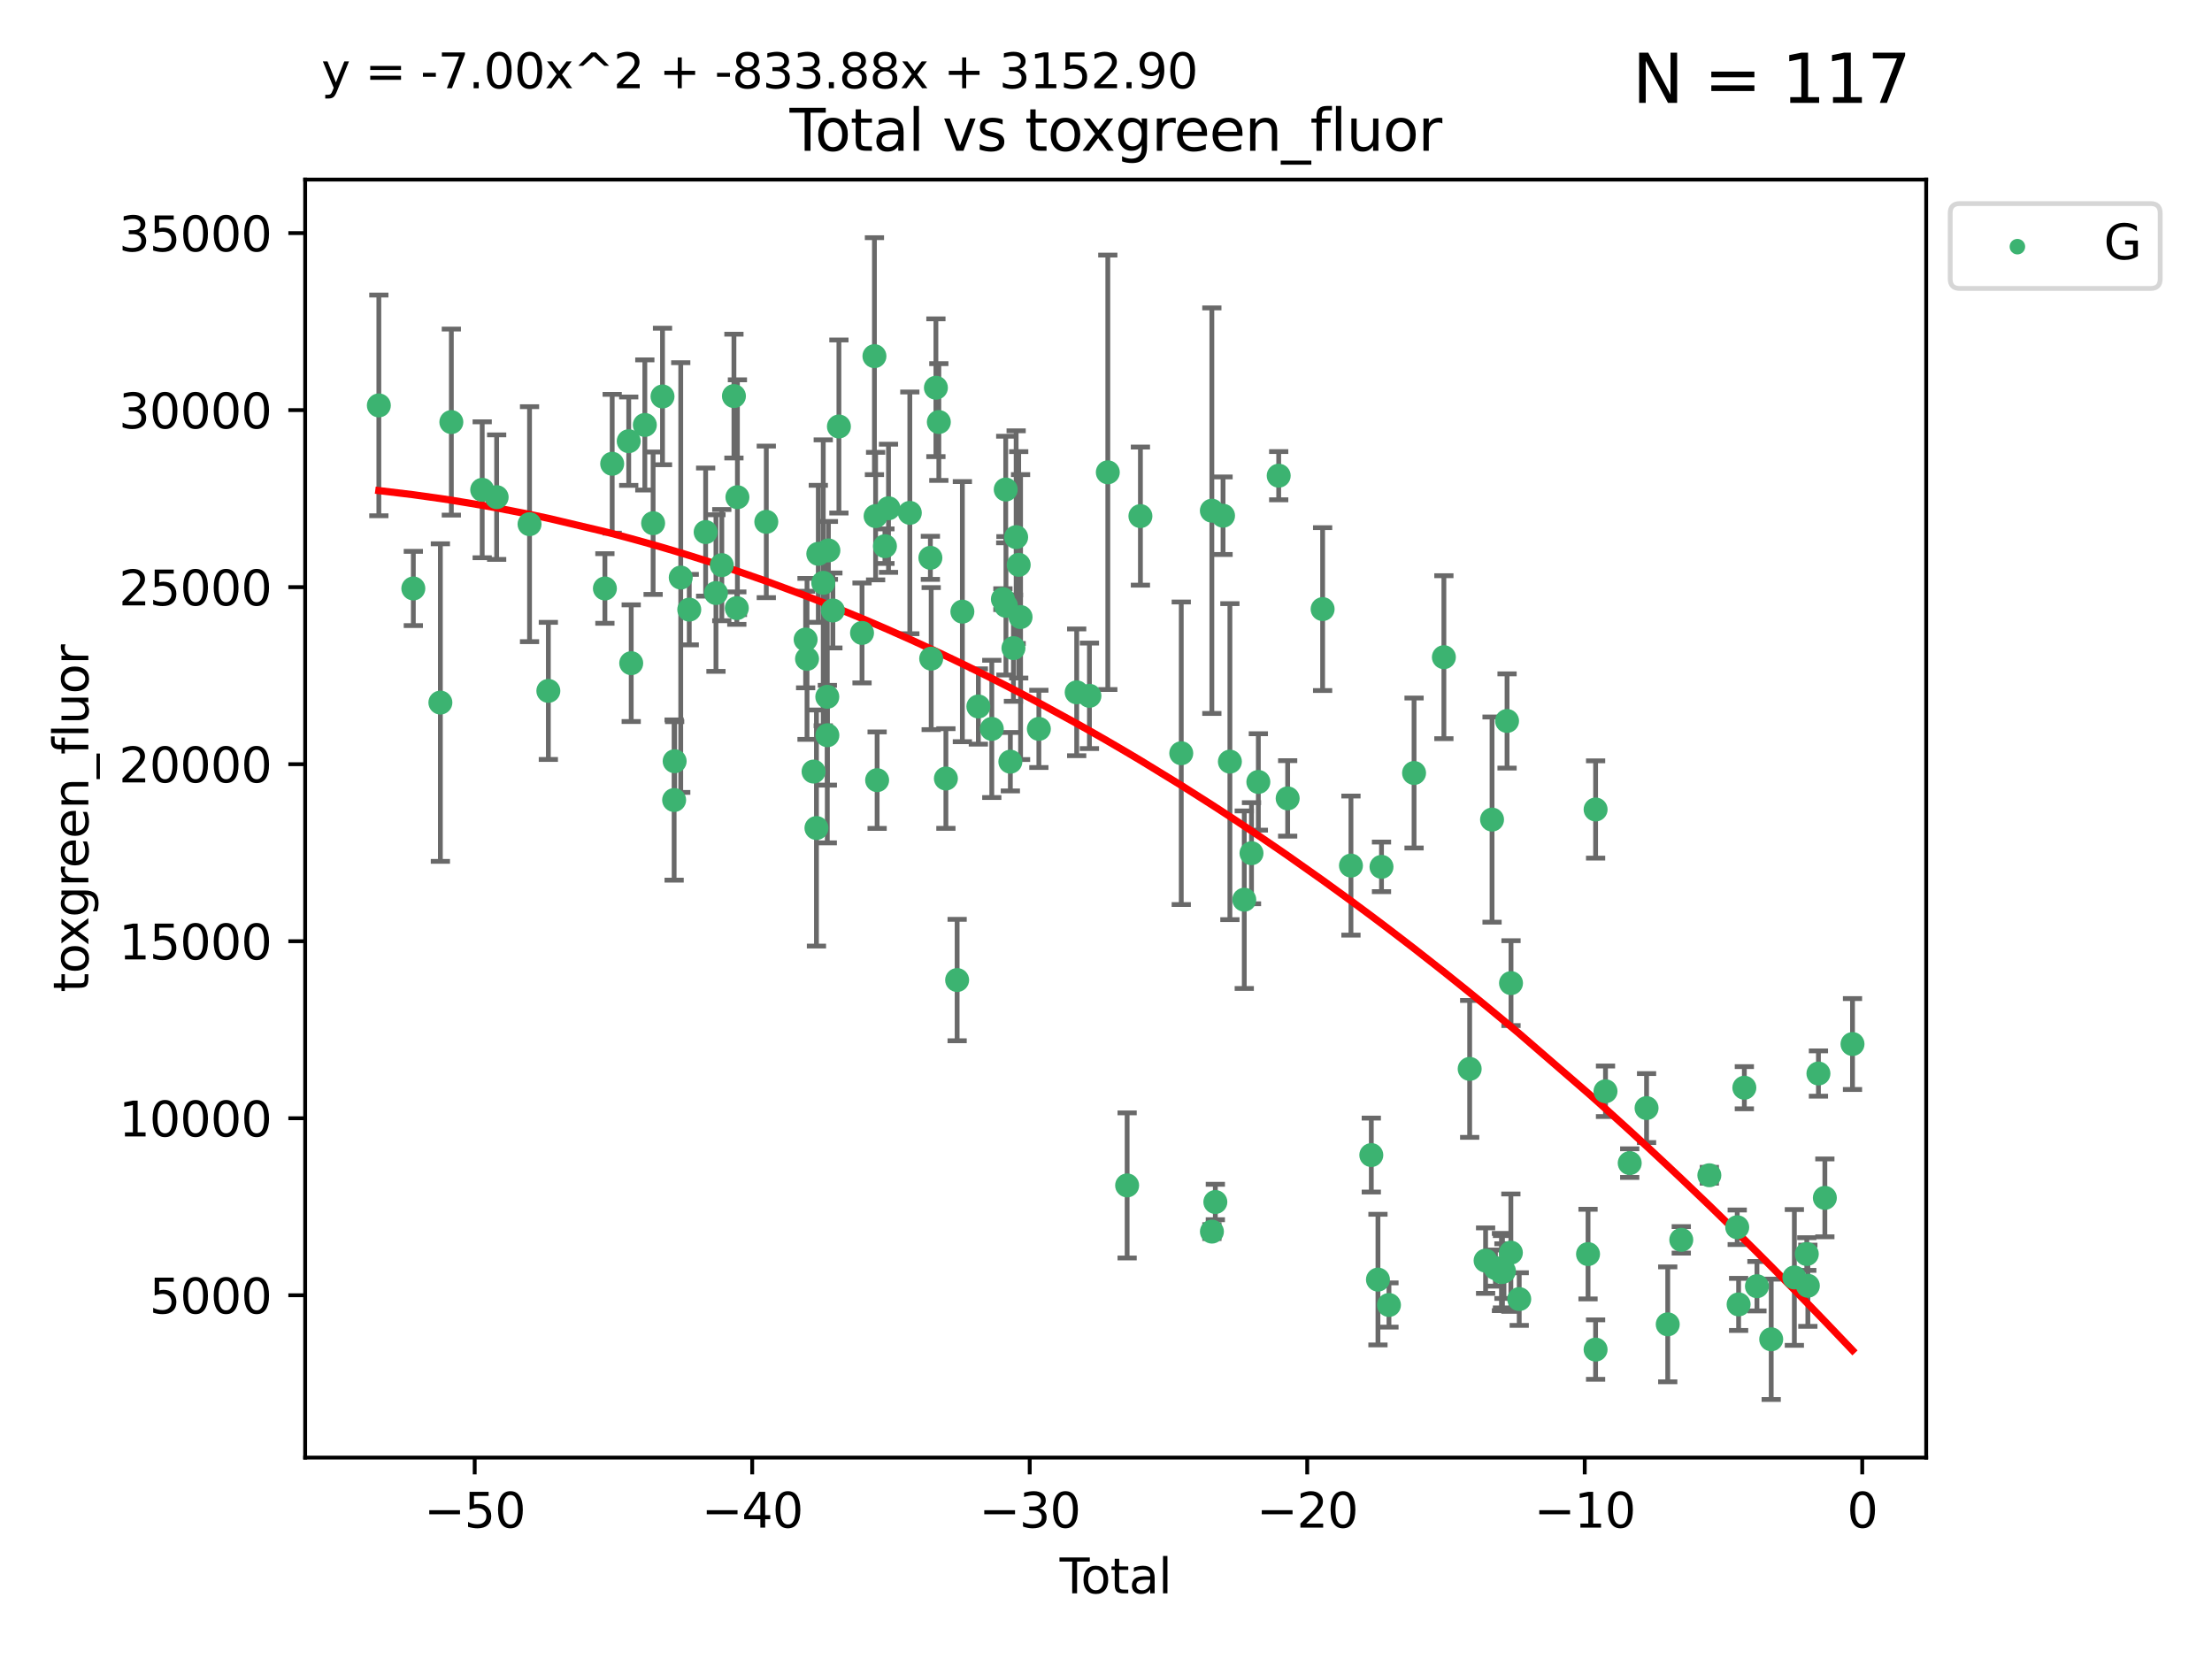 <?xml version="1.0" encoding="utf-8" standalone="no"?>
<!DOCTYPE svg PUBLIC "-//W3C//DTD SVG 1.1//EN"
  "http://www.w3.org/Graphics/SVG/1.1/DTD/svg11.dtd">
<svg xmlns:xlink="http://www.w3.org/1999/xlink" width="460.8pt" height="345.6pt" viewBox="0 0 460.8 345.6" xmlns="http://www.w3.org/2000/svg" version="1.1">
 <defs>
  <style type="text/css">*{stroke-linejoin: round; stroke-linecap: butt}</style>
 </defs>
 <g id="figure_1">
  <g id="patch_1">
   <path d="M 0 345.6 
L 460.8 345.6 
L 460.8 0 
L 0 0 
z
" style="fill: #ffffff"/>
  </g>
  <g id="axes_1">
   <g id="patch_2">
    <path d="M 63.571 303.64 
L 401.26 303.64 
L 401.26 37.411 
L 63.571 37.411 
z
" style="fill: #ffffff"/>
   </g>
   <g id="PathCollection_1">
    <defs>
     <path id="mdb7a01190d" d="M 0 1.118 
C 0.297 1.118 0.581 1 0.791 0.791 
C 1 0.581 1.118 0.297 1.118 0 
C 1.118 -0.297 1 -0.581 0.791 -0.791 
C 0.581 -1 0.297 -1.118 0 -1.118 
C -0.297 -1.118 -0.581 -1 -0.791 -0.791 
C -1 -0.581 -1.118 -0.297 -1.118 0 
C -1.118 0.297 -1 0.581 -0.791 0.791 
C -0.581 1 -0.297 1.118 0 1.118 
z
" style="stroke: #3cb371"/>
    </defs>
    <g clip-path="url(#p984ed59f71)">
     <use xlink:href="#mdb7a01190d" x="78.921" y="84.454" style="fill: #3cb371; stroke: #3cb371"/>
     <use xlink:href="#mdb7a01190d" x="86.104" y="122.587" style="fill: #3cb371; stroke: #3cb371"/>
     <use xlink:href="#mdb7a01190d" x="91.739" y="146.359" style="fill: #3cb371; stroke: #3cb371"/>
     <use xlink:href="#mdb7a01190d" x="94.023" y="87.926" style="fill: #3cb371; stroke: #3cb371"/>
     <use xlink:href="#mdb7a01190d" x="100.452" y="102.032" style="fill: #3cb371; stroke: #3cb371"/>
     <use xlink:href="#mdb7a01190d" x="103.462" y="103.565" style="fill: #3cb371; stroke: #3cb371"/>
     <use xlink:href="#mdb7a01190d" x="110.313" y="109.193" style="fill: #3cb371; stroke: #3cb371"/>
     <use xlink:href="#mdb7a01190d" x="114.231" y="143.925" style="fill: #3cb371; stroke: #3cb371"/>
     <use xlink:href="#mdb7a01190d" x="126.012" y="122.589" style="fill: #3cb371; stroke: #3cb371"/>
     <use xlink:href="#mdb7a01190d" x="127.53" y="96.609" style="fill: #3cb371; stroke: #3cb371"/>
     <use xlink:href="#mdb7a01190d" x="130.976" y="91.91" style="fill: #3cb371; stroke: #3cb371"/>
     <use xlink:href="#mdb7a01190d" x="131.493" y="138.155" style="fill: #3cb371; stroke: #3cb371"/>
     <use xlink:href="#mdb7a01190d" x="134.331" y="88.527" style="fill: #3cb371; stroke: #3cb371"/>
     <use xlink:href="#mdb7a01190d" x="136.057" y="108.991" style="fill: #3cb371; stroke: #3cb371"/>
     <use xlink:href="#mdb7a01190d" x="138.013" y="82.591" style="fill: #3cb371; stroke: #3cb371"/>
     <use xlink:href="#mdb7a01190d" x="140.435" y="166.66" style="fill: #3cb371; stroke: #3cb371"/>
     <use xlink:href="#mdb7a01190d" x="140.542" y="158.575" style="fill: #3cb371; stroke: #3cb371"/>
     <use xlink:href="#mdb7a01190d" x="141.812" y="120.314" style="fill: #3cb371; stroke: #3cb371"/>
     <use xlink:href="#mdb7a01190d" x="143.585" y="126.995" style="fill: #3cb371; stroke: #3cb371"/>
     <use xlink:href="#mdb7a01190d" x="146.999" y="110.842" style="fill: #3cb371; stroke: #3cb371"/>
     <use xlink:href="#mdb7a01190d" x="149.149" y="123.542" style="fill: #3cb371; stroke: #3cb371"/>
     <use xlink:href="#mdb7a01190d" x="150.365" y="117.723" style="fill: #3cb371; stroke: #3cb371"/>
     <use xlink:href="#mdb7a01190d" x="152.892" y="82.511" style="fill: #3cb371; stroke: #3cb371"/>
     <use xlink:href="#mdb7a01190d" x="153.492" y="126.683" style="fill: #3cb371; stroke: #3cb371"/>
     <use xlink:href="#mdb7a01190d" x="153.617" y="103.58" style="fill: #3cb371; stroke: #3cb371"/>
     <use xlink:href="#mdb7a01190d" x="159.634" y="108.712" style="fill: #3cb371; stroke: #3cb371"/>
     <use xlink:href="#mdb7a01190d" x="167.828" y="133.227" style="fill: #3cb371; stroke: #3cb371"/>
     <use xlink:href="#mdb7a01190d" x="168.12" y="137.258" style="fill: #3cb371; stroke: #3cb371"/>
     <use xlink:href="#mdb7a01190d" x="169.483" y="160.73" style="fill: #3cb371; stroke: #3cb371"/>
     <use xlink:href="#mdb7a01190d" x="170.082" y="172.491" style="fill: #3cb371; stroke: #3cb371"/>
     <use xlink:href="#mdb7a01190d" x="170.468" y="115.37" style="fill: #3cb371; stroke: #3cb371"/>
     <use xlink:href="#mdb7a01190d" x="171.499" y="121.409" style="fill: #3cb371; stroke: #3cb371"/>
     <use xlink:href="#mdb7a01190d" x="172.341" y="145.156" style="fill: #3cb371; stroke: #3cb371"/>
     <use xlink:href="#mdb7a01190d" x="172.357" y="153.162" style="fill: #3cb371; stroke: #3cb371"/>
     <use xlink:href="#mdb7a01190d" x="172.569" y="114.661" style="fill: #3cb371; stroke: #3cb371"/>
     <use xlink:href="#mdb7a01190d" x="173.502" y="127.173" style="fill: #3cb371; stroke: #3cb371"/>
     <use xlink:href="#mdb7a01190d" x="174.761" y="88.845" style="fill: #3cb371; stroke: #3cb371"/>
     <use xlink:href="#mdb7a01190d" x="179.577" y="131.85" style="fill: #3cb371; stroke: #3cb371"/>
     <use xlink:href="#mdb7a01190d" x="182.161" y="74.194" style="fill: #3cb371; stroke: #3cb371"/>
     <use xlink:href="#mdb7a01190d" x="182.405" y="107.515" style="fill: #3cb371; stroke: #3cb371"/>
     <use xlink:href="#mdb7a01190d" x="182.721" y="162.522" style="fill: #3cb371; stroke: #3cb371"/>
     <use xlink:href="#mdb7a01190d" x="184.35" y="113.78" style="fill: #3cb371; stroke: #3cb371"/>
     <use xlink:href="#mdb7a01190d" x="185.091" y="105.882" style="fill: #3cb371; stroke: #3cb371"/>
     <use xlink:href="#mdb7a01190d" x="189.533" y="106.837" style="fill: #3cb371; stroke: #3cb371"/>
     <use xlink:href="#mdb7a01190d" x="193.816" y="116.204" style="fill: #3cb371; stroke: #3cb371"/>
     <use xlink:href="#mdb7a01190d" x="193.983" y="137.204" style="fill: #3cb371; stroke: #3cb371"/>
     <use xlink:href="#mdb7a01190d" x="194.967" y="80.774" style="fill: #3cb371; stroke: #3cb371"/>
     <use xlink:href="#mdb7a01190d" x="195.577" y="87.918" style="fill: #3cb371; stroke: #3cb371"/>
     <use xlink:href="#mdb7a01190d" x="197.048" y="162.178" style="fill: #3cb371; stroke: #3cb371"/>
     <use xlink:href="#mdb7a01190d" x="199.389" y="204.16" style="fill: #3cb371; stroke: #3cb371"/>
     <use xlink:href="#mdb7a01190d" x="200.48" y="127.415" style="fill: #3cb371; stroke: #3cb371"/>
     <use xlink:href="#mdb7a01190d" x="203.81" y="147.172" style="fill: #3cb371; stroke: #3cb371"/>
     <use xlink:href="#mdb7a01190d" x="206.609" y="151.843" style="fill: #3cb371; stroke: #3cb371"/>
     <use xlink:href="#mdb7a01190d" x="208.922" y="124.81" style="fill: #3cb371; stroke: #3cb371"/>
     <use xlink:href="#mdb7a01190d" x="209.512" y="101.977" style="fill: #3cb371; stroke: #3cb371"/>
     <use xlink:href="#mdb7a01190d" x="209.559" y="126.2" style="fill: #3cb371; stroke: #3cb371"/>
     <use xlink:href="#mdb7a01190d" x="210.476" y="158.674" style="fill: #3cb371; stroke: #3cb371"/>
     <use xlink:href="#mdb7a01190d" x="211.119" y="135.016" style="fill: #3cb371; stroke: #3cb371"/>
     <use xlink:href="#mdb7a01190d" x="211.682" y="111.898" style="fill: #3cb371; stroke: #3cb371"/>
     <use xlink:href="#mdb7a01190d" x="212.214" y="117.667" style="fill: #3cb371; stroke: #3cb371"/>
     <use xlink:href="#mdb7a01190d" x="212.604" y="128.545" style="fill: #3cb371; stroke: #3cb371"/>
     <use xlink:href="#mdb7a01190d" x="216.414" y="151.841" style="fill: #3cb371; stroke: #3cb371"/>
     <use xlink:href="#mdb7a01190d" x="224.293" y="144.227" style="fill: #3cb371; stroke: #3cb371"/>
     <use xlink:href="#mdb7a01190d" x="226.948" y="144.952" style="fill: #3cb371; stroke: #3cb371"/>
     <use xlink:href="#mdb7a01190d" x="230.777" y="98.39" style="fill: #3cb371; stroke: #3cb371"/>
     <use xlink:href="#mdb7a01190d" x="234.802" y="246.944" style="fill: #3cb371; stroke: #3cb371"/>
     <use xlink:href="#mdb7a01190d" x="237.57" y="107.514" style="fill: #3cb371; stroke: #3cb371"/>
     <use xlink:href="#mdb7a01190d" x="246.078" y="156.916" style="fill: #3cb371; stroke: #3cb371"/>
     <use xlink:href="#mdb7a01190d" x="252.452" y="106.383" style="fill: #3cb371; stroke: #3cb371"/>
     <use xlink:href="#mdb7a01190d" x="252.466" y="256.565" style="fill: #3cb371; stroke: #3cb371"/>
     <use xlink:href="#mdb7a01190d" x="253.178" y="250.4" style="fill: #3cb371; stroke: #3cb371"/>
     <use xlink:href="#mdb7a01190d" x="254.782" y="107.431" style="fill: #3cb371; stroke: #3cb371"/>
     <use xlink:href="#mdb7a01190d" x="256.21" y="158.663" style="fill: #3cb371; stroke: #3cb371"/>
     <use xlink:href="#mdb7a01190d" x="259.204" y="187.422" style="fill: #3cb371; stroke: #3cb371"/>
     <use xlink:href="#mdb7a01190d" x="260.711" y="177.738" style="fill: #3cb371; stroke: #3cb371"/>
     <use xlink:href="#mdb7a01190d" x="262.136" y="162.893" style="fill: #3cb371; stroke: #3cb371"/>
     <use xlink:href="#mdb7a01190d" x="266.377" y="99.092" style="fill: #3cb371; stroke: #3cb371"/>
     <use xlink:href="#mdb7a01190d" x="268.244" y="166.321" style="fill: #3cb371; stroke: #3cb371"/>
     <use xlink:href="#mdb7a01190d" x="275.526" y="126.886" style="fill: #3cb371; stroke: #3cb371"/>
     <use xlink:href="#mdb7a01190d" x="281.429" y="180.317" style="fill: #3cb371; stroke: #3cb371"/>
     <use xlink:href="#mdb7a01190d" x="285.668" y="240.621" style="fill: #3cb371; stroke: #3cb371"/>
     <use xlink:href="#mdb7a01190d" x="287.053" y="266.564" style="fill: #3cb371; stroke: #3cb371"/>
     <use xlink:href="#mdb7a01190d" x="287.791" y="180.58" style="fill: #3cb371; stroke: #3cb371"/>
     <use xlink:href="#mdb7a01190d" x="289.346" y="271.852" style="fill: #3cb371; stroke: #3cb371"/>
     <use xlink:href="#mdb7a01190d" x="294.575" y="161.028" style="fill: #3cb371; stroke: #3cb371"/>
     <use xlink:href="#mdb7a01190d" x="300.788" y="136.904" style="fill: #3cb371; stroke: #3cb371"/>
     <use xlink:href="#mdb7a01190d" x="306.16" y="222.671" style="fill: #3cb371; stroke: #3cb371"/>
     <use xlink:href="#mdb7a01190d" x="309.477" y="262.61" style="fill: #3cb371; stroke: #3cb371"/>
     <use xlink:href="#mdb7a01190d" x="310.82" y="170.733" style="fill: #3cb371; stroke: #3cb371"/>
     <use xlink:href="#mdb7a01190d" x="311.529" y="264.162" style="fill: #3cb371; stroke: #3cb371"/>
     <use xlink:href="#mdb7a01190d" x="312.782" y="264.989" style="fill: #3cb371; stroke: #3cb371"/>
     <use xlink:href="#mdb7a01190d" x="312.995" y="264.933" style="fill: #3cb371; stroke: #3cb371"/>
     <use xlink:href="#mdb7a01190d" x="313.304" y="264.795" style="fill: #3cb371; stroke: #3cb371"/>
     <use xlink:href="#mdb7a01190d" x="313.947" y="150.191" style="fill: #3cb371; stroke: #3cb371"/>
     <use xlink:href="#mdb7a01190d" x="314.743" y="260.952" style="fill: #3cb371; stroke: #3cb371"/>
     <use xlink:href="#mdb7a01190d" x="314.772" y="204.804" style="fill: #3cb371; stroke: #3cb371"/>
     <use xlink:href="#mdb7a01190d" x="316.483" y="270.623" style="fill: #3cb371; stroke: #3cb371"/>
     <use xlink:href="#mdb7a01190d" x="330.817" y="261.252" style="fill: #3cb371; stroke: #3cb371"/>
     <use xlink:href="#mdb7a01190d" x="332.392" y="281.142" style="fill: #3cb371; stroke: #3cb371"/>
     <use xlink:href="#mdb7a01190d" x="332.395" y="168.63" style="fill: #3cb371; stroke: #3cb371"/>
     <use xlink:href="#mdb7a01190d" x="334.456" y="227.332" style="fill: #3cb371; stroke: #3cb371"/>
     <use xlink:href="#mdb7a01190d" x="339.5" y="242.296" style="fill: #3cb371; stroke: #3cb371"/>
     <use xlink:href="#mdb7a01190d" x="343.009" y="230.833" style="fill: #3cb371; stroke: #3cb371"/>
     <use xlink:href="#mdb7a01190d" x="347.421" y="275.885" style="fill: #3cb371; stroke: #3cb371"/>
     <use xlink:href="#mdb7a01190d" x="350.24" y="258.284" style="fill: #3cb371; stroke: #3cb371"/>
     <use xlink:href="#mdb7a01190d" x="356.087" y="244.827" style="fill: #3cb371; stroke: #3cb371"/>
     <use xlink:href="#mdb7a01190d" x="361.896" y="255.659" style="fill: #3cb371; stroke: #3cb371"/>
     <use xlink:href="#mdb7a01190d" x="362.186" y="271.73" style="fill: #3cb371; stroke: #3cb371"/>
     <use xlink:href="#mdb7a01190d" x="363.379" y="226.592" style="fill: #3cb371; stroke: #3cb371"/>
     <use xlink:href="#mdb7a01190d" x="366.003" y="267.941" style="fill: #3cb371; stroke: #3cb371"/>
     <use xlink:href="#mdb7a01190d" x="368.975" y="279.002" style="fill: #3cb371; stroke: #3cb371"/>
     <use xlink:href="#mdb7a01190d" x="373.8" y="266.115" style="fill: #3cb371; stroke: #3cb371"/>
     <use xlink:href="#mdb7a01190d" x="376.387" y="261.237" style="fill: #3cb371; stroke: #3cb371"/>
     <use xlink:href="#mdb7a01190d" x="376.608" y="267.846" style="fill: #3cb371; stroke: #3cb371"/>
     <use xlink:href="#mdb7a01190d" x="378.813" y="223.631" style="fill: #3cb371; stroke: #3cb371"/>
     <use xlink:href="#mdb7a01190d" x="380.152" y="249.536" style="fill: #3cb371; stroke: #3cb371"/>
     <use xlink:href="#mdb7a01190d" x="385.911" y="217.492" style="fill: #3cb371; stroke: #3cb371"/>
    </g>
   </g>
   <g id="matplotlib.axis_1">
    <g id="xtick_1">
     <g id="line2d_1">
      <defs>
       <path id="mce294dd194" d="M 0 0 
L 0 3.5 
" style="stroke: #000000; stroke-width: 0.8"/>
      </defs>
      <g>
       <use xlink:href="#mce294dd194" x="98.888" y="303.64" style="stroke: #000000; stroke-width: 0.8"/>
      </g>
     </g>
     <g id="text_1">
      <!-- −50 -->
      <g transform="translate(88.336 318.238)scale(0.1 -0.1)">
       <defs>
        <path id="DejaVuSans-2212" d="M 678 2272 
L 4684 2272 
L 4684 1741 
L 678 1741 
L 678 2272 
z
" transform="scale(0.016)"/>
        <path id="DejaVuSans-35" d="M 691 4666 
L 3169 4666 
L 3169 4134 
L 1269 4134 
L 1269 2991 
Q 1406 3038 1543 3061 
Q 1681 3084 1819 3084 
Q 2600 3084 3056 2656 
Q 3513 2228 3513 1497 
Q 3513 744 3044 326 
Q 2575 -91 1722 -91 
Q 1428 -91 1123 -41 
Q 819 9 494 109 
L 494 744 
Q 775 591 1075 516 
Q 1375 441 1709 441 
Q 2250 441 2565 725 
Q 2881 1009 2881 1497 
Q 2881 1984 2565 2268 
Q 2250 2553 1709 2553 
Q 1456 2553 1204 2497 
Q 953 2441 691 2322 
L 691 4666 
z
" transform="scale(0.016)"/>
        <path id="DejaVuSans-30" d="M 2034 4250 
Q 1547 4250 1301 3770 
Q 1056 3291 1056 2328 
Q 1056 1369 1301 889 
Q 1547 409 2034 409 
Q 2525 409 2770 889 
Q 3016 1369 3016 2328 
Q 3016 3291 2770 3770 
Q 2525 4250 2034 4250 
z
M 2034 4750 
Q 2819 4750 3233 4129 
Q 3647 3509 3647 2328 
Q 3647 1150 3233 529 
Q 2819 -91 2034 -91 
Q 1250 -91 836 529 
Q 422 1150 422 2328 
Q 422 3509 836 4129 
Q 1250 4750 2034 4750 
z
" transform="scale(0.016)"/>
       </defs>
       <use xlink:href="#DejaVuSans-2212"/>
       <use xlink:href="#DejaVuSans-35" x="83.789"/>
       <use xlink:href="#DejaVuSans-30" x="147.412"/>
      </g>
     </g>
    </g>
    <g id="xtick_2">
     <g id="line2d_2">
      <g>
       <use xlink:href="#mce294dd194" x="156.699" y="303.64" style="stroke: #000000; stroke-width: 0.8"/>
      </g>
     </g>
     <g id="text_2">
      <!-- −40 -->
      <g transform="translate(146.146 318.238)scale(0.1 -0.1)">
       <defs>
        <path id="DejaVuSans-34" d="M 2419 4116 
L 825 1625 
L 2419 1625 
L 2419 4116 
z
M 2253 4666 
L 3047 4666 
L 3047 1625 
L 3713 1625 
L 3713 1100 
L 3047 1100 
L 3047 0 
L 2419 0 
L 2419 1100 
L 313 1100 
L 313 1709 
L 2253 4666 
z
" transform="scale(0.016)"/>
       </defs>
       <use xlink:href="#DejaVuSans-2212"/>
       <use xlink:href="#DejaVuSans-34" x="83.789"/>
       <use xlink:href="#DejaVuSans-30" x="147.412"/>
      </g>
     </g>
    </g>
    <g id="xtick_3">
     <g id="line2d_3">
      <g>
       <use xlink:href="#mce294dd194" x="214.509" y="303.64" style="stroke: #000000; stroke-width: 0.8"/>
      </g>
     </g>
     <g id="text_3">
      <!-- −30 -->
      <g transform="translate(203.956 318.238)scale(0.1 -0.1)">
       <defs>
        <path id="DejaVuSans-33" d="M 2597 2516 
Q 3050 2419 3304 2112 
Q 3559 1806 3559 1356 
Q 3559 666 3084 287 
Q 2609 -91 1734 -91 
Q 1441 -91 1130 -33 
Q 819 25 488 141 
L 488 750 
Q 750 597 1062 519 
Q 1375 441 1716 441 
Q 2309 441 2620 675 
Q 2931 909 2931 1356 
Q 2931 1769 2642 2001 
Q 2353 2234 1838 2234 
L 1294 2234 
L 1294 2753 
L 1863 2753 
Q 2328 2753 2575 2939 
Q 2822 3125 2822 3475 
Q 2822 3834 2567 4026 
Q 2313 4219 1838 4219 
Q 1578 4219 1281 4162 
Q 984 4106 628 3988 
L 628 4550 
Q 988 4650 1302 4700 
Q 1616 4750 1894 4750 
Q 2613 4750 3031 4423 
Q 3450 4097 3450 3541 
Q 3450 3153 3228 2886 
Q 3006 2619 2597 2516 
z
" transform="scale(0.016)"/>
       </defs>
       <use xlink:href="#DejaVuSans-2212"/>
       <use xlink:href="#DejaVuSans-33" x="83.789"/>
       <use xlink:href="#DejaVuSans-30" x="147.412"/>
      </g>
     </g>
    </g>
    <g id="xtick_4">
     <g id="line2d_4">
      <g>
       <use xlink:href="#mce294dd194" x="272.319" y="303.64" style="stroke: #000000; stroke-width: 0.8"/>
      </g>
     </g>
     <g id="text_4">
      <!-- −20 -->
      <g transform="translate(261.767 318.238)scale(0.1 -0.1)">
       <defs>
        <path id="DejaVuSans-32" d="M 1228 531 
L 3431 531 
L 3431 0 
L 469 0 
L 469 531 
Q 828 903 1448 1529 
Q 2069 2156 2228 2338 
Q 2531 2678 2651 2914 
Q 2772 3150 2772 3378 
Q 2772 3750 2511 3984 
Q 2250 4219 1831 4219 
Q 1534 4219 1204 4116 
Q 875 4013 500 3803 
L 500 4441 
Q 881 4594 1212 4672 
Q 1544 4750 1819 4750 
Q 2544 4750 2975 4387 
Q 3406 4025 3406 3419 
Q 3406 3131 3298 2873 
Q 3191 2616 2906 2266 
Q 2828 2175 2409 1742 
Q 1991 1309 1228 531 
z
" transform="scale(0.016)"/>
       </defs>
       <use xlink:href="#DejaVuSans-2212"/>
       <use xlink:href="#DejaVuSans-32" x="83.789"/>
       <use xlink:href="#DejaVuSans-30" x="147.412"/>
      </g>
     </g>
    </g>
    <g id="xtick_5">
     <g id="line2d_5">
      <g>
       <use xlink:href="#mce294dd194" x="330.129" y="303.64" style="stroke: #000000; stroke-width: 0.8"/>
      </g>
     </g>
     <g id="text_5">
      <!-- −10 -->
      <g transform="translate(319.577 318.238)scale(0.1 -0.1)">
       <defs>
        <path id="DejaVuSans-31" d="M 794 531 
L 1825 531 
L 1825 4091 
L 703 3866 
L 703 4441 
L 1819 4666 
L 2450 4666 
L 2450 531 
L 3481 531 
L 3481 0 
L 794 0 
L 794 531 
z
" transform="scale(0.016)"/>
       </defs>
       <use xlink:href="#DejaVuSans-2212"/>
       <use xlink:href="#DejaVuSans-31" x="83.789"/>
       <use xlink:href="#DejaVuSans-30" x="147.412"/>
      </g>
     </g>
    </g>
    <g id="xtick_6">
     <g id="line2d_6">
      <g>
       <use xlink:href="#mce294dd194" x="387.939" y="303.64" style="stroke: #000000; stroke-width: 0.8"/>
      </g>
     </g>
     <g id="text_6">
      <!-- 0 -->
      <g transform="translate(384.758 318.238)scale(0.1 -0.1)">
       <use xlink:href="#DejaVuSans-30"/>
      </g>
     </g>
    </g>
    <g id="text_7">
     <!-- Total -->
     <g transform="translate(220.739 331.917)scale(0.1 -0.1)">
      <defs>
       <path id="DejaVuSans-54" d="M -19 4666 
L 3928 4666 
L 3928 4134 
L 2272 4134 
L 2272 0 
L 1638 0 
L 1638 4134 
L -19 4134 
L -19 4666 
z
" transform="scale(0.016)"/>
       <path id="DejaVuSans-6f" d="M 1959 3097 
Q 1497 3097 1228 2736 
Q 959 2375 959 1747 
Q 959 1119 1226 758 
Q 1494 397 1959 397 
Q 2419 397 2687 759 
Q 2956 1122 2956 1747 
Q 2956 2369 2687 2733 
Q 2419 3097 1959 3097 
z
M 1959 3584 
Q 2709 3584 3137 3096 
Q 3566 2609 3566 1747 
Q 3566 888 3137 398 
Q 2709 -91 1959 -91 
Q 1206 -91 779 398 
Q 353 888 353 1747 
Q 353 2609 779 3096 
Q 1206 3584 1959 3584 
z
" transform="scale(0.016)"/>
       <path id="DejaVuSans-74" d="M 1172 4494 
L 1172 3500 
L 2356 3500 
L 2356 3053 
L 1172 3053 
L 1172 1153 
Q 1172 725 1289 603 
Q 1406 481 1766 481 
L 2356 481 
L 2356 0 
L 1766 0 
Q 1100 0 847 248 
Q 594 497 594 1153 
L 594 3053 
L 172 3053 
L 172 3500 
L 594 3500 
L 594 4494 
L 1172 4494 
z
" transform="scale(0.016)"/>
       <path id="DejaVuSans-61" d="M 2194 1759 
Q 1497 1759 1228 1600 
Q 959 1441 959 1056 
Q 959 750 1161 570 
Q 1363 391 1709 391 
Q 2188 391 2477 730 
Q 2766 1069 2766 1631 
L 2766 1759 
L 2194 1759 
z
M 3341 1997 
L 3341 0 
L 2766 0 
L 2766 531 
Q 2569 213 2275 61 
Q 1981 -91 1556 -91 
Q 1019 -91 701 211 
Q 384 513 384 1019 
Q 384 1609 779 1909 
Q 1175 2209 1959 2209 
L 2766 2209 
L 2766 2266 
Q 2766 2663 2505 2880 
Q 2244 3097 1772 3097 
Q 1472 3097 1187 3025 
Q 903 2953 641 2809 
L 641 3341 
Q 956 3463 1253 3523 
Q 1550 3584 1831 3584 
Q 2591 3584 2966 3190 
Q 3341 2797 3341 1997 
z
" transform="scale(0.016)"/>
       <path id="DejaVuSans-6c" d="M 603 4863 
L 1178 4863 
L 1178 0 
L 603 0 
L 603 4863 
z
" transform="scale(0.016)"/>
      </defs>
      <use xlink:href="#DejaVuSans-54"/>
      <use xlink:href="#DejaVuSans-6f" x="44.084"/>
      <use xlink:href="#DejaVuSans-74" x="105.266"/>
      <use xlink:href="#DejaVuSans-61" x="144.475"/>
      <use xlink:href="#DejaVuSans-6c" x="205.754"/>
     </g>
    </g>
   </g>
   <g id="matplotlib.axis_2">
    <g id="ytick_1">
     <g id="line2d_7">
      <defs>
       <path id="m7d1707c455" d="M 0 0 
L -3.5 0 
" style="stroke: #000000; stroke-width: 0.8"/>
      </defs>
      <g>
       <use xlink:href="#m7d1707c455" x="63.571" y="269.823" style="stroke: #000000; stroke-width: 0.8"/>
      </g>
     </g>
     <g id="text_8">
      <!-- 5000 -->
      <g transform="translate(31.121 273.622)scale(0.1 -0.1)">
       <use xlink:href="#DejaVuSans-35"/>
       <use xlink:href="#DejaVuSans-30" x="63.623"/>
       <use xlink:href="#DejaVuSans-30" x="127.246"/>
       <use xlink:href="#DejaVuSans-30" x="190.869"/>
      </g>
     </g>
    </g>
    <g id="ytick_2">
     <g id="line2d_8">
      <g>
       <use xlink:href="#m7d1707c455" x="63.571" y="232.946" style="stroke: #000000; stroke-width: 0.8"/>
      </g>
     </g>
     <g id="text_9">
      <!-- 10000 -->
      <g transform="translate(24.759 236.745)scale(0.1 -0.1)">
       <use xlink:href="#DejaVuSans-31"/>
       <use xlink:href="#DejaVuSans-30" x="63.623"/>
       <use xlink:href="#DejaVuSans-30" x="127.246"/>
       <use xlink:href="#DejaVuSans-30" x="190.869"/>
       <use xlink:href="#DejaVuSans-30" x="254.492"/>
      </g>
     </g>
    </g>
    <g id="ytick_3">
     <g id="line2d_9">
      <g>
       <use xlink:href="#m7d1707c455" x="63.571" y="196.069" style="stroke: #000000; stroke-width: 0.8"/>
      </g>
     </g>
     <g id="text_10">
      <!-- 15000 -->
      <g transform="translate(24.759 199.868)scale(0.1 -0.1)">
       <use xlink:href="#DejaVuSans-31"/>
       <use xlink:href="#DejaVuSans-35" x="63.623"/>
       <use xlink:href="#DejaVuSans-30" x="127.246"/>
       <use xlink:href="#DejaVuSans-30" x="190.869"/>
       <use xlink:href="#DejaVuSans-30" x="254.492"/>
      </g>
     </g>
    </g>
    <g id="ytick_4">
     <g id="line2d_10">
      <g>
       <use xlink:href="#m7d1707c455" x="63.571" y="159.192" style="stroke: #000000; stroke-width: 0.8"/>
      </g>
     </g>
     <g id="text_11">
      <!-- 20000 -->
      <g transform="translate(24.759 162.991)scale(0.1 -0.1)">
       <use xlink:href="#DejaVuSans-32"/>
       <use xlink:href="#DejaVuSans-30" x="63.623"/>
       <use xlink:href="#DejaVuSans-30" x="127.246"/>
       <use xlink:href="#DejaVuSans-30" x="190.869"/>
       <use xlink:href="#DejaVuSans-30" x="254.492"/>
      </g>
     </g>
    </g>
    <g id="ytick_5">
     <g id="line2d_11">
      <g>
       <use xlink:href="#m7d1707c455" x="63.571" y="122.314" style="stroke: #000000; stroke-width: 0.8"/>
      </g>
     </g>
     <g id="text_12">
      <!-- 25000 -->
      <g transform="translate(24.759 126.114)scale(0.1 -0.1)">
       <use xlink:href="#DejaVuSans-32"/>
       <use xlink:href="#DejaVuSans-35" x="63.623"/>
       <use xlink:href="#DejaVuSans-30" x="127.246"/>
       <use xlink:href="#DejaVuSans-30" x="190.869"/>
       <use xlink:href="#DejaVuSans-30" x="254.492"/>
      </g>
     </g>
    </g>
    <g id="ytick_6">
     <g id="line2d_12">
      <g>
       <use xlink:href="#m7d1707c455" x="63.571" y="85.437" style="stroke: #000000; stroke-width: 0.8"/>
      </g>
     </g>
     <g id="text_13">
      <!-- 30000 -->
      <g transform="translate(24.759 89.237)scale(0.1 -0.1)">
       <use xlink:href="#DejaVuSans-33"/>
       <use xlink:href="#DejaVuSans-30" x="63.623"/>
       <use xlink:href="#DejaVuSans-30" x="127.246"/>
       <use xlink:href="#DejaVuSans-30" x="190.869"/>
       <use xlink:href="#DejaVuSans-30" x="254.492"/>
      </g>
     </g>
    </g>
    <g id="ytick_7">
     <g id="line2d_13">
      <g>
       <use xlink:href="#m7d1707c455" x="63.571" y="48.56" style="stroke: #000000; stroke-width: 0.8"/>
      </g>
     </g>
     <g id="text_14">
      <!-- 35000 -->
      <g transform="translate(24.759 52.359)scale(0.1 -0.1)">
       <use xlink:href="#DejaVuSans-33"/>
       <use xlink:href="#DejaVuSans-35" x="63.623"/>
       <use xlink:href="#DejaVuSans-30" x="127.246"/>
       <use xlink:href="#DejaVuSans-30" x="190.869"/>
       <use xlink:href="#DejaVuSans-30" x="254.492"/>
      </g>
     </g>
    </g>
    <g id="text_15">
     <!-- toxgreen_fluor -->
     <g transform="translate(18.401 206.72)rotate(-90)scale(0.1 -0.1)">
      <defs>
       <path id="DejaVuSans-78" d="M 3513 3500 
L 2247 1797 
L 3578 0 
L 2900 0 
L 1881 1375 
L 863 0 
L 184 0 
L 1544 1831 
L 300 3500 
L 978 3500 
L 1906 2253 
L 2834 3500 
L 3513 3500 
z
" transform="scale(0.016)"/>
       <path id="DejaVuSans-67" d="M 2906 1791 
Q 2906 2416 2648 2759 
Q 2391 3103 1925 3103 
Q 1463 3103 1205 2759 
Q 947 2416 947 1791 
Q 947 1169 1205 825 
Q 1463 481 1925 481 
Q 2391 481 2648 825 
Q 2906 1169 2906 1791 
z
M 3481 434 
Q 3481 -459 3084 -895 
Q 2688 -1331 1869 -1331 
Q 1566 -1331 1297 -1286 
Q 1028 -1241 775 -1147 
L 775 -588 
Q 1028 -725 1275 -790 
Q 1522 -856 1778 -856 
Q 2344 -856 2625 -561 
Q 2906 -266 2906 331 
L 2906 616 
Q 2728 306 2450 153 
Q 2172 0 1784 0 
Q 1141 0 747 490 
Q 353 981 353 1791 
Q 353 2603 747 3093 
Q 1141 3584 1784 3584 
Q 2172 3584 2450 3431 
Q 2728 3278 2906 2969 
L 2906 3500 
L 3481 3500 
L 3481 434 
z
" transform="scale(0.016)"/>
       <path id="DejaVuSans-72" d="M 2631 2963 
Q 2534 3019 2420 3045 
Q 2306 3072 2169 3072 
Q 1681 3072 1420 2755 
Q 1159 2438 1159 1844 
L 1159 0 
L 581 0 
L 581 3500 
L 1159 3500 
L 1159 2956 
Q 1341 3275 1631 3429 
Q 1922 3584 2338 3584 
Q 2397 3584 2469 3576 
Q 2541 3569 2628 3553 
L 2631 2963 
z
" transform="scale(0.016)"/>
       <path id="DejaVuSans-65" d="M 3597 1894 
L 3597 1613 
L 953 1613 
Q 991 1019 1311 708 
Q 1631 397 2203 397 
Q 2534 397 2845 478 
Q 3156 559 3463 722 
L 3463 178 
Q 3153 47 2828 -22 
Q 2503 -91 2169 -91 
Q 1331 -91 842 396 
Q 353 884 353 1716 
Q 353 2575 817 3079 
Q 1281 3584 2069 3584 
Q 2775 3584 3186 3129 
Q 3597 2675 3597 1894 
z
M 3022 2063 
Q 3016 2534 2758 2815 
Q 2500 3097 2075 3097 
Q 1594 3097 1305 2825 
Q 1016 2553 972 2059 
L 3022 2063 
z
" transform="scale(0.016)"/>
       <path id="DejaVuSans-6e" d="M 3513 2113 
L 3513 0 
L 2938 0 
L 2938 2094 
Q 2938 2591 2744 2837 
Q 2550 3084 2163 3084 
Q 1697 3084 1428 2787 
Q 1159 2491 1159 1978 
L 1159 0 
L 581 0 
L 581 3500 
L 1159 3500 
L 1159 2956 
Q 1366 3272 1645 3428 
Q 1925 3584 2291 3584 
Q 2894 3584 3203 3211 
Q 3513 2838 3513 2113 
z
" transform="scale(0.016)"/>
       <path id="DejaVuSans-5f" d="M 3263 -1063 
L 3263 -1509 
L -63 -1509 
L -63 -1063 
L 3263 -1063 
z
" transform="scale(0.016)"/>
       <path id="DejaVuSans-66" d="M 2375 4863 
L 2375 4384 
L 1825 4384 
Q 1516 4384 1395 4259 
Q 1275 4134 1275 3809 
L 1275 3500 
L 2222 3500 
L 2222 3053 
L 1275 3053 
L 1275 0 
L 697 0 
L 697 3053 
L 147 3053 
L 147 3500 
L 697 3500 
L 697 3744 
Q 697 4328 969 4595 
Q 1241 4863 1831 4863 
L 2375 4863 
z
" transform="scale(0.016)"/>
       <path id="DejaVuSans-75" d="M 544 1381 
L 544 3500 
L 1119 3500 
L 1119 1403 
Q 1119 906 1312 657 
Q 1506 409 1894 409 
Q 2359 409 2629 706 
Q 2900 1003 2900 1516 
L 2900 3500 
L 3475 3500 
L 3475 0 
L 2900 0 
L 2900 538 
Q 2691 219 2414 64 
Q 2138 -91 1772 -91 
Q 1169 -91 856 284 
Q 544 659 544 1381 
z
M 1991 3584 
L 1991 3584 
z
" transform="scale(0.016)"/>
      </defs>
      <use xlink:href="#DejaVuSans-74"/>
      <use xlink:href="#DejaVuSans-6f" x="39.209"/>
      <use xlink:href="#DejaVuSans-78" x="97.266"/>
      <use xlink:href="#DejaVuSans-67" x="156.445"/>
      <use xlink:href="#DejaVuSans-72" x="219.922"/>
      <use xlink:href="#DejaVuSans-65" x="258.785"/>
      <use xlink:href="#DejaVuSans-65" x="320.309"/>
      <use xlink:href="#DejaVuSans-6e" x="381.832"/>
      <use xlink:href="#DejaVuSans-5f" x="445.211"/>
      <use xlink:href="#DejaVuSans-66" x="495.211"/>
      <use xlink:href="#DejaVuSans-6c" x="530.416"/>
      <use xlink:href="#DejaVuSans-75" x="558.199"/>
      <use xlink:href="#DejaVuSans-6f" x="621.578"/>
      <use xlink:href="#DejaVuSans-72" x="682.76"/>
     </g>
    </g>
   </g>
   <g id="LineCollection_1">
    <path d="M 78.921 107.443 
L 78.921 61.465 
" clip-path="url(#p984ed59f71)" style="fill: none; stroke: #696969"/>
    <path d="M 86.104 130.319 
L 86.104 114.855 
" clip-path="url(#p984ed59f71)" style="fill: none; stroke: #696969"/>
    <path d="M 91.739 179.436 
L 91.739 113.282 
" clip-path="url(#p984ed59f71)" style="fill: none; stroke: #696969"/>
    <path d="M 94.023 107.303 
L 94.023 68.55 
" clip-path="url(#p984ed59f71)" style="fill: none; stroke: #696969"/>
    <path d="M 100.452 116.192 
L 100.452 87.873 
" clip-path="url(#p984ed59f71)" style="fill: none; stroke: #696969"/>
    <path d="M 103.462 116.536 
L 103.462 90.594 
" clip-path="url(#p984ed59f71)" style="fill: none; stroke: #696969"/>
    <path d="M 110.313 133.667 
L 110.313 84.719 
" clip-path="url(#p984ed59f71)" style="fill: none; stroke: #696969"/>
    <path d="M 114.231 158.209 
L 114.231 129.642 
" clip-path="url(#p984ed59f71)" style="fill: none; stroke: #696969"/>
    <path d="M 126.012 129.839 
L 126.012 115.338 
" clip-path="url(#p984ed59f71)" style="fill: none; stroke: #696969"/>
    <path d="M 127.53 111.068 
L 127.53 82.149 
" clip-path="url(#p984ed59f71)" style="fill: none; stroke: #696969"/>
    <path d="M 130.976 101.115 
L 130.976 82.705 
" clip-path="url(#p984ed59f71)" style="fill: none; stroke: #696969"/>
    <path d="M 131.493 150.308 
L 131.493 126.002 
" clip-path="url(#p984ed59f71)" style="fill: none; stroke: #696969"/>
    <path d="M 134.331 102.085 
L 134.331 74.969 
" clip-path="url(#p984ed59f71)" style="fill: none; stroke: #696969"/>
    <path d="M 136.057 123.825 
L 136.057 94.156 
" clip-path="url(#p984ed59f71)" style="fill: none; stroke: #696969"/>
    <path d="M 138.013 96.811 
L 138.013 68.371 
" clip-path="url(#p984ed59f71)" style="fill: none; stroke: #696969"/>
    <path d="M 140.435 183.347 
L 140.435 149.973 
" clip-path="url(#p984ed59f71)" style="fill: none; stroke: #696969"/>
    <path d="M 140.542 166.817 
L 140.542 150.334 
" clip-path="url(#p984ed59f71)" style="fill: none; stroke: #696969"/>
    <path d="M 141.812 165.071 
L 141.812 75.557 
" clip-path="url(#p984ed59f71)" style="fill: none; stroke: #696969"/>
    <path d="M 143.585 134.332 
L 143.585 119.658 
" clip-path="url(#p984ed59f71)" style="fill: none; stroke: #696969"/>
    <path d="M 146.999 124.184 
L 146.999 97.501 
" clip-path="url(#p984ed59f71)" style="fill: none; stroke: #696969"/>
    <path d="M 149.149 139.852 
L 149.149 107.231 
" clip-path="url(#p984ed59f71)" style="fill: none; stroke: #696969"/>
    <path d="M 150.365 129.305 
L 150.365 106.141 
" clip-path="url(#p984ed59f71)" style="fill: none; stroke: #696969"/>
    <path d="M 152.892 95.407 
L 152.892 69.614 
" clip-path="url(#p984ed59f71)" style="fill: none; stroke: #696969"/>
    <path d="M 153.492 130.064 
L 153.492 123.302 
" clip-path="url(#p984ed59f71)" style="fill: none; stroke: #696969"/>
    <path d="M 153.617 128.037 
L 153.617 79.122 
" clip-path="url(#p984ed59f71)" style="fill: none; stroke: #696969"/>
    <path d="M 159.634 124.5 
L 159.634 92.924 
" clip-path="url(#p984ed59f71)" style="fill: none; stroke: #696969"/>
    <path d="M 167.828 143.281 
L 167.828 123.172 
" clip-path="url(#p984ed59f71)" style="fill: none; stroke: #696969"/>
    <path d="M 168.12 154.026 
L 168.12 120.491 
" clip-path="url(#p984ed59f71)" style="fill: none; stroke: #696969"/>
    <path d="M 169.483 161.233 
L 169.483 160.226 
" clip-path="url(#p984ed59f71)" style="fill: none; stroke: #696969"/>
    <path d="M 170.082 197.078 
L 170.082 147.905 
" clip-path="url(#p984ed59f71)" style="fill: none; stroke: #696969"/>
    <path d="M 170.468 129.638 
L 170.468 101.102 
" clip-path="url(#p984ed59f71)" style="fill: none; stroke: #696969"/>
    <path d="M 171.499 151.186 
L 171.499 91.632 
" clip-path="url(#p984ed59f71)" style="fill: none; stroke: #696969"/>
    <path d="M 172.341 175.583 
L 172.341 114.73 
" clip-path="url(#p984ed59f71)" style="fill: none; stroke: #696969"/>
    <path d="M 172.357 163.553 
L 172.357 142.772 
" clip-path="url(#p984ed59f71)" style="fill: none; stroke: #696969"/>
    <path d="M 172.569 120.69 
L 172.569 108.631 
" clip-path="url(#p984ed59f71)" style="fill: none; stroke: #696969"/>
    <path d="M 173.502 134.981 
L 173.502 119.366 
" clip-path="url(#p984ed59f71)" style="fill: none; stroke: #696969"/>
    <path d="M 174.761 106.867 
L 174.761 70.823 
" clip-path="url(#p984ed59f71)" style="fill: none; stroke: #696969"/>
    <path d="M 179.577 142.258 
L 179.577 121.443 
" clip-path="url(#p984ed59f71)" style="fill: none; stroke: #696969"/>
    <path d="M 182.161 98.876 
L 182.161 49.513 
" clip-path="url(#p984ed59f71)" style="fill: none; stroke: #696969"/>
    <path d="M 182.405 120.797 
L 182.405 94.232 
" clip-path="url(#p984ed59f71)" style="fill: none; stroke: #696969"/>
    <path d="M 182.721 172.571 
L 182.721 152.473 
" clip-path="url(#p984ed59f71)" style="fill: none; stroke: #696969"/>
    <path d="M 184.35 117.377 
L 184.35 110.183 
" clip-path="url(#p984ed59f71)" style="fill: none; stroke: #696969"/>
    <path d="M 185.091 119.231 
L 185.091 92.534 
" clip-path="url(#p984ed59f71)" style="fill: none; stroke: #696969"/>
    <path d="M 189.533 132.015 
L 189.533 81.659 
" clip-path="url(#p984ed59f71)" style="fill: none; stroke: #696969"/>
    <path d="M 193.816 120.692 
L 193.816 111.716 
" clip-path="url(#p984ed59f71)" style="fill: none; stroke: #696969"/>
    <path d="M 193.983 151.998 
L 193.983 122.411 
" clip-path="url(#p984ed59f71)" style="fill: none; stroke: #696969"/>
    <path d="M 194.967 95.122 
L 194.967 66.426 
" clip-path="url(#p984ed59f71)" style="fill: none; stroke: #696969"/>
    <path d="M 195.577 100.08 
L 195.577 75.757 
" clip-path="url(#p984ed59f71)" style="fill: none; stroke: #696969"/>
    <path d="M 197.048 172.561 
L 197.048 151.796 
" clip-path="url(#p984ed59f71)" style="fill: none; stroke: #696969"/>
    <path d="M 199.389 216.809 
L 199.389 191.511 
" clip-path="url(#p984ed59f71)" style="fill: none; stroke: #696969"/>
    <path d="M 200.48 154.509 
L 200.48 100.321 
" clip-path="url(#p984ed59f71)" style="fill: none; stroke: #696969"/>
    <path d="M 203.81 155.02 
L 203.81 139.324 
" clip-path="url(#p984ed59f71)" style="fill: none; stroke: #696969"/>
    <path d="M 206.609 166.141 
L 206.609 137.545 
" clip-path="url(#p984ed59f71)" style="fill: none; stroke: #696969"/>
    <path d="M 208.922 126.983 
L 208.922 122.637 
" clip-path="url(#p984ed59f71)" style="fill: none; stroke: #696969"/>
    <path d="M 209.512 113.079 
L 209.512 90.875 
" clip-path="url(#p984ed59f71)" style="fill: none; stroke: #696969"/>
    <path d="M 209.559 140.622 
L 209.559 111.777 
" clip-path="url(#p984ed59f71)" style="fill: none; stroke: #696969"/>
    <path d="M 210.476 164.762 
L 210.476 152.586 
" clip-path="url(#p984ed59f71)" style="fill: none; stroke: #696969"/>
    <path d="M 211.119 146.09 
L 211.119 123.941 
" clip-path="url(#p984ed59f71)" style="fill: none; stroke: #696969"/>
    <path d="M 211.682 134.052 
L 211.682 89.744 
" clip-path="url(#p984ed59f71)" style="fill: none; stroke: #696969"/>
    <path d="M 212.214 141.247 
L 212.214 94.087 
" clip-path="url(#p984ed59f71)" style="fill: none; stroke: #696969"/>
    <path d="M 212.604 158.223 
L 212.604 98.868 
" clip-path="url(#p984ed59f71)" style="fill: none; stroke: #696969"/>
    <path d="M 216.414 159.888 
L 216.414 143.795 
" clip-path="url(#p984ed59f71)" style="fill: none; stroke: #696969"/>
    <path d="M 224.293 157.43 
L 224.293 131.024 
" clip-path="url(#p984ed59f71)" style="fill: none; stroke: #696969"/>
    <path d="M 226.948 155.939 
L 226.948 133.964 
" clip-path="url(#p984ed59f71)" style="fill: none; stroke: #696969"/>
    <path d="M 230.777 143.643 
L 230.777 53.136 
" clip-path="url(#p984ed59f71)" style="fill: none; stroke: #696969"/>
    <path d="M 234.802 262.057 
L 234.802 231.832 
" clip-path="url(#p984ed59f71)" style="fill: none; stroke: #696969"/>
    <path d="M 237.57 121.899 
L 237.57 93.129 
" clip-path="url(#p984ed59f71)" style="fill: none; stroke: #696969"/>
    <path d="M 246.078 188.43 
L 246.078 125.402 
" clip-path="url(#p984ed59f71)" style="fill: none; stroke: #696969"/>
    <path d="M 252.452 148.623 
L 252.452 64.143 
" clip-path="url(#p984ed59f71)" style="fill: none; stroke: #696969"/>
    <path d="M 252.466 258.02 
L 252.466 255.111 
" clip-path="url(#p984ed59f71)" style="fill: none; stroke: #696969"/>
    <path d="M 253.178 254.093 
L 253.178 246.706 
" clip-path="url(#p984ed59f71)" style="fill: none; stroke: #696969"/>
    <path d="M 254.782 115.507 
L 254.782 99.354 
" clip-path="url(#p984ed59f71)" style="fill: none; stroke: #696969"/>
    <path d="M 256.21 191.578 
L 256.21 125.749 
" clip-path="url(#p984ed59f71)" style="fill: none; stroke: #696969"/>
    <path d="M 259.204 205.914 
L 259.204 168.929 
" clip-path="url(#p984ed59f71)" style="fill: none; stroke: #696969"/>
    <path d="M 260.711 188.268 
L 260.711 167.208 
" clip-path="url(#p984ed59f71)" style="fill: none; stroke: #696969"/>
    <path d="M 262.136 172.934 
L 262.136 152.851 
" clip-path="url(#p984ed59f71)" style="fill: none; stroke: #696969"/>
    <path d="M 266.377 104.115 
L 266.377 94.069 
" clip-path="url(#p984ed59f71)" style="fill: none; stroke: #696969"/>
    <path d="M 268.244 174.181 
L 268.244 158.462 
" clip-path="url(#p984ed59f71)" style="fill: none; stroke: #696969"/>
    <path d="M 275.526 143.85 
L 275.526 109.923 
" clip-path="url(#p984ed59f71)" style="fill: none; stroke: #696969"/>
    <path d="M 281.429 194.802 
L 281.429 165.832 
" clip-path="url(#p984ed59f71)" style="fill: none; stroke: #696969"/>
    <path d="M 285.668 248.322 
L 285.668 232.919 
" clip-path="url(#p984ed59f71)" style="fill: none; stroke: #696969"/>
    <path d="M 287.053 280.171 
L 287.053 252.957 
" clip-path="url(#p984ed59f71)" style="fill: none; stroke: #696969"/>
    <path d="M 287.791 185.746 
L 287.791 175.414 
" clip-path="url(#p984ed59f71)" style="fill: none; stroke: #696969"/>
    <path d="M 289.346 276.46 
L 289.346 267.244 
" clip-path="url(#p984ed59f71)" style="fill: none; stroke: #696969"/>
    <path d="M 294.575 176.651 
L 294.575 145.406 
" clip-path="url(#p984ed59f71)" style="fill: none; stroke: #696969"/>
    <path d="M 300.788 153.88 
L 300.788 119.929 
" clip-path="url(#p984ed59f71)" style="fill: none; stroke: #696969"/>
    <path d="M 306.16 236.933 
L 306.16 208.409 
" clip-path="url(#p984ed59f71)" style="fill: none; stroke: #696969"/>
    <path d="M 309.477 269.428 
L 309.477 255.793 
" clip-path="url(#p984ed59f71)" style="fill: none; stroke: #696969"/>
    <path d="M 310.82 192.103 
L 310.82 149.362 
" clip-path="url(#p984ed59f71)" style="fill: none; stroke: #696969"/>
    <path d="M 311.529 267.926 
L 311.529 260.398 
" clip-path="url(#p984ed59f71)" style="fill: none; stroke: #696969"/>
    <path d="M 312.782 273.036 
L 312.782 256.942 
" clip-path="url(#p984ed59f71)" style="fill: none; stroke: #696969"/>
    <path d="M 312.995 272.463 
L 312.995 257.403 
" clip-path="url(#p984ed59f71)" style="fill: none; stroke: #696969"/>
    <path d="M 313.304 270.491 
L 313.304 259.098 
" clip-path="url(#p984ed59f71)" style="fill: none; stroke: #696969"/>
    <path d="M 313.947 160.005 
L 313.947 140.377 
" clip-path="url(#p984ed59f71)" style="fill: none; stroke: #696969"/>
    <path d="M 314.743 273.174 
L 314.743 248.73 
" clip-path="url(#p984ed59f71)" style="fill: none; stroke: #696969"/>
    <path d="M 314.772 213.642 
L 314.772 195.965 
" clip-path="url(#p984ed59f71)" style="fill: none; stroke: #696969"/>
    <path d="M 316.483 276.108 
L 316.483 265.138 
" clip-path="url(#p984ed59f71)" style="fill: none; stroke: #696969"/>
    <path d="M 330.817 270.59 
L 330.817 251.914 
" clip-path="url(#p984ed59f71)" style="fill: none; stroke: #696969"/>
    <path d="M 332.392 287.336 
L 332.392 274.948 
" clip-path="url(#p984ed59f71)" style="fill: none; stroke: #696969"/>
    <path d="M 332.395 178.761 
L 332.395 158.499 
" clip-path="url(#p984ed59f71)" style="fill: none; stroke: #696969"/>
    <path d="M 334.456 232.597 
L 334.456 222.068 
" clip-path="url(#p984ed59f71)" style="fill: none; stroke: #696969"/>
    <path d="M 339.5 245.28 
L 339.5 239.312 
" clip-path="url(#p984ed59f71)" style="fill: none; stroke: #696969"/>
    <path d="M 343.009 238.017 
L 343.009 223.65 
" clip-path="url(#p984ed59f71)" style="fill: none; stroke: #696969"/>
    <path d="M 347.421 287.856 
L 347.421 263.913 
" clip-path="url(#p984ed59f71)" style="fill: none; stroke: #696969"/>
    <path d="M 350.24 261.047 
L 350.24 255.52 
" clip-path="url(#p984ed59f71)" style="fill: none; stroke: #696969"/>
    <path d="M 356.087 246.475 
L 356.087 243.179 
" clip-path="url(#p984ed59f71)" style="fill: none; stroke: #696969"/>
    <path d="M 361.896 259.255 
L 361.896 252.063 
" clip-path="url(#p984ed59f71)" style="fill: none; stroke: #696969"/>
    <path d="M 362.186 277.154 
L 362.186 266.305 
" clip-path="url(#p984ed59f71)" style="fill: none; stroke: #696969"/>
    <path d="M 363.379 230.984 
L 363.379 222.2 
" clip-path="url(#p984ed59f71)" style="fill: none; stroke: #696969"/>
    <path d="M 366.003 273.09 
L 366.003 262.791 
" clip-path="url(#p984ed59f71)" style="fill: none; stroke: #696969"/>
    <path d="M 368.975 291.539 
L 368.975 266.466 
" clip-path="url(#p984ed59f71)" style="fill: none; stroke: #696969"/>
    <path d="M 373.8 280.258 
L 373.8 251.973 
" clip-path="url(#p984ed59f71)" style="fill: none; stroke: #696969"/>
    <path d="M 376.387 264.644 
L 376.387 257.831 
" clip-path="url(#p984ed59f71)" style="fill: none; stroke: #696969"/>
    <path d="M 376.608 276.306 
L 376.608 259.385 
" clip-path="url(#p984ed59f71)" style="fill: none; stroke: #696969"/>
    <path d="M 378.813 228.35 
L 378.813 218.913 
" clip-path="url(#p984ed59f71)" style="fill: none; stroke: #696969"/>
    <path d="M 380.152 257.646 
L 380.152 241.426 
" clip-path="url(#p984ed59f71)" style="fill: none; stroke: #696969"/>
    <path d="M 385.911 226.958 
L 385.911 208.025 
" clip-path="url(#p984ed59f71)" style="fill: none; stroke: #696969"/>
   </g>
   <g id="line2d_14">
    <defs>
     <path id="m5b5d3e4607" d="M 2 0 
L -2 -0 
" style="stroke: #696969"/>
    </defs>
    <g clip-path="url(#p984ed59f71)">
     <use xlink:href="#m5b5d3e4607" x="78.921" y="107.443" style="fill: #696969; stroke: #696969"/>
     <use xlink:href="#m5b5d3e4607" x="86.104" y="130.319" style="fill: #696969; stroke: #696969"/>
     <use xlink:href="#m5b5d3e4607" x="91.739" y="179.436" style="fill: #696969; stroke: #696969"/>
     <use xlink:href="#m5b5d3e4607" x="94.023" y="107.303" style="fill: #696969; stroke: #696969"/>
     <use xlink:href="#m5b5d3e4607" x="100.452" y="116.192" style="fill: #696969; stroke: #696969"/>
     <use xlink:href="#m5b5d3e4607" x="103.462" y="116.536" style="fill: #696969; stroke: #696969"/>
     <use xlink:href="#m5b5d3e4607" x="110.313" y="133.667" style="fill: #696969; stroke: #696969"/>
     <use xlink:href="#m5b5d3e4607" x="114.231" y="158.209" style="fill: #696969; stroke: #696969"/>
     <use xlink:href="#m5b5d3e4607" x="126.012" y="129.839" style="fill: #696969; stroke: #696969"/>
     <use xlink:href="#m5b5d3e4607" x="127.53" y="111.068" style="fill: #696969; stroke: #696969"/>
     <use xlink:href="#m5b5d3e4607" x="130.976" y="101.115" style="fill: #696969; stroke: #696969"/>
     <use xlink:href="#m5b5d3e4607" x="131.493" y="150.308" style="fill: #696969; stroke: #696969"/>
     <use xlink:href="#m5b5d3e4607" x="134.331" y="102.085" style="fill: #696969; stroke: #696969"/>
     <use xlink:href="#m5b5d3e4607" x="136.057" y="123.825" style="fill: #696969; stroke: #696969"/>
     <use xlink:href="#m5b5d3e4607" x="138.013" y="96.811" style="fill: #696969; stroke: #696969"/>
     <use xlink:href="#m5b5d3e4607" x="140.435" y="183.347" style="fill: #696969; stroke: #696969"/>
     <use xlink:href="#m5b5d3e4607" x="140.542" y="166.817" style="fill: #696969; stroke: #696969"/>
     <use xlink:href="#m5b5d3e4607" x="141.812" y="165.071" style="fill: #696969; stroke: #696969"/>
     <use xlink:href="#m5b5d3e4607" x="143.585" y="134.332" style="fill: #696969; stroke: #696969"/>
     <use xlink:href="#m5b5d3e4607" x="146.999" y="124.184" style="fill: #696969; stroke: #696969"/>
     <use xlink:href="#m5b5d3e4607" x="149.149" y="139.852" style="fill: #696969; stroke: #696969"/>
     <use xlink:href="#m5b5d3e4607" x="150.365" y="129.305" style="fill: #696969; stroke: #696969"/>
     <use xlink:href="#m5b5d3e4607" x="152.892" y="95.407" style="fill: #696969; stroke: #696969"/>
     <use xlink:href="#m5b5d3e4607" x="153.492" y="130.064" style="fill: #696969; stroke: #696969"/>
     <use xlink:href="#m5b5d3e4607" x="153.617" y="128.037" style="fill: #696969; stroke: #696969"/>
     <use xlink:href="#m5b5d3e4607" x="159.634" y="124.5" style="fill: #696969; stroke: #696969"/>
     <use xlink:href="#m5b5d3e4607" x="167.828" y="143.281" style="fill: #696969; stroke: #696969"/>
     <use xlink:href="#m5b5d3e4607" x="168.12" y="154.026" style="fill: #696969; stroke: #696969"/>
     <use xlink:href="#m5b5d3e4607" x="169.483" y="161.233" style="fill: #696969; stroke: #696969"/>
     <use xlink:href="#m5b5d3e4607" x="170.082" y="197.078" style="fill: #696969; stroke: #696969"/>
     <use xlink:href="#m5b5d3e4607" x="170.468" y="129.638" style="fill: #696969; stroke: #696969"/>
     <use xlink:href="#m5b5d3e4607" x="171.499" y="151.186" style="fill: #696969; stroke: #696969"/>
     <use xlink:href="#m5b5d3e4607" x="172.341" y="175.583" style="fill: #696969; stroke: #696969"/>
     <use xlink:href="#m5b5d3e4607" x="172.357" y="163.553" style="fill: #696969; stroke: #696969"/>
     <use xlink:href="#m5b5d3e4607" x="172.569" y="120.69" style="fill: #696969; stroke: #696969"/>
     <use xlink:href="#m5b5d3e4607" x="173.502" y="134.981" style="fill: #696969; stroke: #696969"/>
     <use xlink:href="#m5b5d3e4607" x="174.761" y="106.867" style="fill: #696969; stroke: #696969"/>
     <use xlink:href="#m5b5d3e4607" x="179.577" y="142.258" style="fill: #696969; stroke: #696969"/>
     <use xlink:href="#m5b5d3e4607" x="182.161" y="98.876" style="fill: #696969; stroke: #696969"/>
     <use xlink:href="#m5b5d3e4607" x="182.405" y="120.797" style="fill: #696969; stroke: #696969"/>
     <use xlink:href="#m5b5d3e4607" x="182.721" y="172.571" style="fill: #696969; stroke: #696969"/>
     <use xlink:href="#m5b5d3e4607" x="184.35" y="117.377" style="fill: #696969; stroke: #696969"/>
     <use xlink:href="#m5b5d3e4607" x="185.091" y="119.231" style="fill: #696969; stroke: #696969"/>
     <use xlink:href="#m5b5d3e4607" x="189.533" y="132.015" style="fill: #696969; stroke: #696969"/>
     <use xlink:href="#m5b5d3e4607" x="193.816" y="120.692" style="fill: #696969; stroke: #696969"/>
     <use xlink:href="#m5b5d3e4607" x="193.983" y="151.998" style="fill: #696969; stroke: #696969"/>
     <use xlink:href="#m5b5d3e4607" x="194.967" y="95.122" style="fill: #696969; stroke: #696969"/>
     <use xlink:href="#m5b5d3e4607" x="195.577" y="100.08" style="fill: #696969; stroke: #696969"/>
     <use xlink:href="#m5b5d3e4607" x="197.048" y="172.561" style="fill: #696969; stroke: #696969"/>
     <use xlink:href="#m5b5d3e4607" x="199.389" y="216.809" style="fill: #696969; stroke: #696969"/>
     <use xlink:href="#m5b5d3e4607" x="200.48" y="154.509" style="fill: #696969; stroke: #696969"/>
     <use xlink:href="#m5b5d3e4607" x="203.81" y="155.02" style="fill: #696969; stroke: #696969"/>
     <use xlink:href="#m5b5d3e4607" x="206.609" y="166.141" style="fill: #696969; stroke: #696969"/>
     <use xlink:href="#m5b5d3e4607" x="208.922" y="126.983" style="fill: #696969; stroke: #696969"/>
     <use xlink:href="#m5b5d3e4607" x="209.512" y="113.079" style="fill: #696969; stroke: #696969"/>
     <use xlink:href="#m5b5d3e4607" x="209.559" y="140.622" style="fill: #696969; stroke: #696969"/>
     <use xlink:href="#m5b5d3e4607" x="210.476" y="164.762" style="fill: #696969; stroke: #696969"/>
     <use xlink:href="#m5b5d3e4607" x="211.119" y="146.09" style="fill: #696969; stroke: #696969"/>
     <use xlink:href="#m5b5d3e4607" x="211.682" y="134.052" style="fill: #696969; stroke: #696969"/>
     <use xlink:href="#m5b5d3e4607" x="212.214" y="141.247" style="fill: #696969; stroke: #696969"/>
     <use xlink:href="#m5b5d3e4607" x="212.604" y="158.223" style="fill: #696969; stroke: #696969"/>
     <use xlink:href="#m5b5d3e4607" x="216.414" y="159.888" style="fill: #696969; stroke: #696969"/>
     <use xlink:href="#m5b5d3e4607" x="224.293" y="157.43" style="fill: #696969; stroke: #696969"/>
     <use xlink:href="#m5b5d3e4607" x="226.948" y="155.939" style="fill: #696969; stroke: #696969"/>
     <use xlink:href="#m5b5d3e4607" x="230.777" y="143.643" style="fill: #696969; stroke: #696969"/>
     <use xlink:href="#m5b5d3e4607" x="234.802" y="262.057" style="fill: #696969; stroke: #696969"/>
     <use xlink:href="#m5b5d3e4607" x="237.57" y="121.899" style="fill: #696969; stroke: #696969"/>
     <use xlink:href="#m5b5d3e4607" x="246.078" y="188.43" style="fill: #696969; stroke: #696969"/>
     <use xlink:href="#m5b5d3e4607" x="252.452" y="148.623" style="fill: #696969; stroke: #696969"/>
     <use xlink:href="#m5b5d3e4607" x="252.466" y="258.02" style="fill: #696969; stroke: #696969"/>
     <use xlink:href="#m5b5d3e4607" x="253.178" y="254.093" style="fill: #696969; stroke: #696969"/>
     <use xlink:href="#m5b5d3e4607" x="254.782" y="115.507" style="fill: #696969; stroke: #696969"/>
     <use xlink:href="#m5b5d3e4607" x="256.21" y="191.578" style="fill: #696969; stroke: #696969"/>
     <use xlink:href="#m5b5d3e4607" x="259.204" y="205.914" style="fill: #696969; stroke: #696969"/>
     <use xlink:href="#m5b5d3e4607" x="260.711" y="188.268" style="fill: #696969; stroke: #696969"/>
     <use xlink:href="#m5b5d3e4607" x="262.136" y="172.934" style="fill: #696969; stroke: #696969"/>
     <use xlink:href="#m5b5d3e4607" x="266.377" y="104.115" style="fill: #696969; stroke: #696969"/>
     <use xlink:href="#m5b5d3e4607" x="268.244" y="174.181" style="fill: #696969; stroke: #696969"/>
     <use xlink:href="#m5b5d3e4607" x="275.526" y="143.85" style="fill: #696969; stroke: #696969"/>
     <use xlink:href="#m5b5d3e4607" x="281.429" y="194.802" style="fill: #696969; stroke: #696969"/>
     <use xlink:href="#m5b5d3e4607" x="285.668" y="248.322" style="fill: #696969; stroke: #696969"/>
     <use xlink:href="#m5b5d3e4607" x="287.053" y="280.171" style="fill: #696969; stroke: #696969"/>
     <use xlink:href="#m5b5d3e4607" x="287.791" y="185.746" style="fill: #696969; stroke: #696969"/>
     <use xlink:href="#m5b5d3e4607" x="289.346" y="276.46" style="fill: #696969; stroke: #696969"/>
     <use xlink:href="#m5b5d3e4607" x="294.575" y="176.651" style="fill: #696969; stroke: #696969"/>
     <use xlink:href="#m5b5d3e4607" x="300.788" y="153.88" style="fill: #696969; stroke: #696969"/>
     <use xlink:href="#m5b5d3e4607" x="306.16" y="236.933" style="fill: #696969; stroke: #696969"/>
     <use xlink:href="#m5b5d3e4607" x="309.477" y="269.428" style="fill: #696969; stroke: #696969"/>
     <use xlink:href="#m5b5d3e4607" x="310.82" y="192.103" style="fill: #696969; stroke: #696969"/>
     <use xlink:href="#m5b5d3e4607" x="311.529" y="267.926" style="fill: #696969; stroke: #696969"/>
     <use xlink:href="#m5b5d3e4607" x="312.782" y="273.036" style="fill: #696969; stroke: #696969"/>
     <use xlink:href="#m5b5d3e4607" x="312.995" y="272.463" style="fill: #696969; stroke: #696969"/>
     <use xlink:href="#m5b5d3e4607" x="313.304" y="270.491" style="fill: #696969; stroke: #696969"/>
     <use xlink:href="#m5b5d3e4607" x="313.947" y="160.005" style="fill: #696969; stroke: #696969"/>
     <use xlink:href="#m5b5d3e4607" x="314.743" y="273.174" style="fill: #696969; stroke: #696969"/>
     <use xlink:href="#m5b5d3e4607" x="314.772" y="213.642" style="fill: #696969; stroke: #696969"/>
     <use xlink:href="#m5b5d3e4607" x="316.483" y="276.108" style="fill: #696969; stroke: #696969"/>
     <use xlink:href="#m5b5d3e4607" x="330.817" y="270.59" style="fill: #696969; stroke: #696969"/>
     <use xlink:href="#m5b5d3e4607" x="332.392" y="287.336" style="fill: #696969; stroke: #696969"/>
     <use xlink:href="#m5b5d3e4607" x="332.395" y="178.761" style="fill: #696969; stroke: #696969"/>
     <use xlink:href="#m5b5d3e4607" x="334.456" y="232.597" style="fill: #696969; stroke: #696969"/>
     <use xlink:href="#m5b5d3e4607" x="339.5" y="245.28" style="fill: #696969; stroke: #696969"/>
     <use xlink:href="#m5b5d3e4607" x="343.009" y="238.017" style="fill: #696969; stroke: #696969"/>
     <use xlink:href="#m5b5d3e4607" x="347.421" y="287.856" style="fill: #696969; stroke: #696969"/>
     <use xlink:href="#m5b5d3e4607" x="350.24" y="261.047" style="fill: #696969; stroke: #696969"/>
     <use xlink:href="#m5b5d3e4607" x="356.087" y="246.475" style="fill: #696969; stroke: #696969"/>
     <use xlink:href="#m5b5d3e4607" x="361.896" y="259.255" style="fill: #696969; stroke: #696969"/>
     <use xlink:href="#m5b5d3e4607" x="362.186" y="277.154" style="fill: #696969; stroke: #696969"/>
     <use xlink:href="#m5b5d3e4607" x="363.379" y="230.984" style="fill: #696969; stroke: #696969"/>
     <use xlink:href="#m5b5d3e4607" x="366.003" y="273.09" style="fill: #696969; stroke: #696969"/>
     <use xlink:href="#m5b5d3e4607" x="368.975" y="291.539" style="fill: #696969; stroke: #696969"/>
     <use xlink:href="#m5b5d3e4607" x="373.8" y="280.258" style="fill: #696969; stroke: #696969"/>
     <use xlink:href="#m5b5d3e4607" x="376.387" y="264.644" style="fill: #696969; stroke: #696969"/>
     <use xlink:href="#m5b5d3e4607" x="376.608" y="276.306" style="fill: #696969; stroke: #696969"/>
     <use xlink:href="#m5b5d3e4607" x="378.813" y="228.35" style="fill: #696969; stroke: #696969"/>
     <use xlink:href="#m5b5d3e4607" x="380.152" y="257.646" style="fill: #696969; stroke: #696969"/>
     <use xlink:href="#m5b5d3e4607" x="385.911" y="226.958" style="fill: #696969; stroke: #696969"/>
    </g>
   </g>
   <g id="line2d_15">
    <g clip-path="url(#p984ed59f71)">
     <use xlink:href="#m5b5d3e4607" x="78.921" y="61.465" style="fill: #696969; stroke: #696969"/>
     <use xlink:href="#m5b5d3e4607" x="86.104" y="114.855" style="fill: #696969; stroke: #696969"/>
     <use xlink:href="#m5b5d3e4607" x="91.739" y="113.282" style="fill: #696969; stroke: #696969"/>
     <use xlink:href="#m5b5d3e4607" x="94.023" y="68.55" style="fill: #696969; stroke: #696969"/>
     <use xlink:href="#m5b5d3e4607" x="100.452" y="87.873" style="fill: #696969; stroke: #696969"/>
     <use xlink:href="#m5b5d3e4607" x="103.462" y="90.594" style="fill: #696969; stroke: #696969"/>
     <use xlink:href="#m5b5d3e4607" x="110.313" y="84.719" style="fill: #696969; stroke: #696969"/>
     <use xlink:href="#m5b5d3e4607" x="114.231" y="129.642" style="fill: #696969; stroke: #696969"/>
     <use xlink:href="#m5b5d3e4607" x="126.012" y="115.338" style="fill: #696969; stroke: #696969"/>
     <use xlink:href="#m5b5d3e4607" x="127.53" y="82.149" style="fill: #696969; stroke: #696969"/>
     <use xlink:href="#m5b5d3e4607" x="130.976" y="82.705" style="fill: #696969; stroke: #696969"/>
     <use xlink:href="#m5b5d3e4607" x="131.493" y="126.002" style="fill: #696969; stroke: #696969"/>
     <use xlink:href="#m5b5d3e4607" x="134.331" y="74.969" style="fill: #696969; stroke: #696969"/>
     <use xlink:href="#m5b5d3e4607" x="136.057" y="94.156" style="fill: #696969; stroke: #696969"/>
     <use xlink:href="#m5b5d3e4607" x="138.013" y="68.371" style="fill: #696969; stroke: #696969"/>
     <use xlink:href="#m5b5d3e4607" x="140.435" y="149.973" style="fill: #696969; stroke: #696969"/>
     <use xlink:href="#m5b5d3e4607" x="140.542" y="150.334" style="fill: #696969; stroke: #696969"/>
     <use xlink:href="#m5b5d3e4607" x="141.812" y="75.557" style="fill: #696969; stroke: #696969"/>
     <use xlink:href="#m5b5d3e4607" x="143.585" y="119.658" style="fill: #696969; stroke: #696969"/>
     <use xlink:href="#m5b5d3e4607" x="146.999" y="97.501" style="fill: #696969; stroke: #696969"/>
     <use xlink:href="#m5b5d3e4607" x="149.149" y="107.231" style="fill: #696969; stroke: #696969"/>
     <use xlink:href="#m5b5d3e4607" x="150.365" y="106.141" style="fill: #696969; stroke: #696969"/>
     <use xlink:href="#m5b5d3e4607" x="152.892" y="69.614" style="fill: #696969; stroke: #696969"/>
     <use xlink:href="#m5b5d3e4607" x="153.492" y="123.302" style="fill: #696969; stroke: #696969"/>
     <use xlink:href="#m5b5d3e4607" x="153.617" y="79.122" style="fill: #696969; stroke: #696969"/>
     <use xlink:href="#m5b5d3e4607" x="159.634" y="92.924" style="fill: #696969; stroke: #696969"/>
     <use xlink:href="#m5b5d3e4607" x="167.828" y="123.172" style="fill: #696969; stroke: #696969"/>
     <use xlink:href="#m5b5d3e4607" x="168.12" y="120.491" style="fill: #696969; stroke: #696969"/>
     <use xlink:href="#m5b5d3e4607" x="169.483" y="160.226" style="fill: #696969; stroke: #696969"/>
     <use xlink:href="#m5b5d3e4607" x="170.082" y="147.905" style="fill: #696969; stroke: #696969"/>
     <use xlink:href="#m5b5d3e4607" x="170.468" y="101.102" style="fill: #696969; stroke: #696969"/>
     <use xlink:href="#m5b5d3e4607" x="171.499" y="91.632" style="fill: #696969; stroke: #696969"/>
     <use xlink:href="#m5b5d3e4607" x="172.341" y="114.73" style="fill: #696969; stroke: #696969"/>
     <use xlink:href="#m5b5d3e4607" x="172.357" y="142.772" style="fill: #696969; stroke: #696969"/>
     <use xlink:href="#m5b5d3e4607" x="172.569" y="108.631" style="fill: #696969; stroke: #696969"/>
     <use xlink:href="#m5b5d3e4607" x="173.502" y="119.366" style="fill: #696969; stroke: #696969"/>
     <use xlink:href="#m5b5d3e4607" x="174.761" y="70.823" style="fill: #696969; stroke: #696969"/>
     <use xlink:href="#m5b5d3e4607" x="179.577" y="121.443" style="fill: #696969; stroke: #696969"/>
     <use xlink:href="#m5b5d3e4607" x="182.161" y="49.513" style="fill: #696969; stroke: #696969"/>
     <use xlink:href="#m5b5d3e4607" x="182.405" y="94.232" style="fill: #696969; stroke: #696969"/>
     <use xlink:href="#m5b5d3e4607" x="182.721" y="152.473" style="fill: #696969; stroke: #696969"/>
     <use xlink:href="#m5b5d3e4607" x="184.35" y="110.183" style="fill: #696969; stroke: #696969"/>
     <use xlink:href="#m5b5d3e4607" x="185.091" y="92.534" style="fill: #696969; stroke: #696969"/>
     <use xlink:href="#m5b5d3e4607" x="189.533" y="81.659" style="fill: #696969; stroke: #696969"/>
     <use xlink:href="#m5b5d3e4607" x="193.816" y="111.716" style="fill: #696969; stroke: #696969"/>
     <use xlink:href="#m5b5d3e4607" x="193.983" y="122.411" style="fill: #696969; stroke: #696969"/>
     <use xlink:href="#m5b5d3e4607" x="194.967" y="66.426" style="fill: #696969; stroke: #696969"/>
     <use xlink:href="#m5b5d3e4607" x="195.577" y="75.757" style="fill: #696969; stroke: #696969"/>
     <use xlink:href="#m5b5d3e4607" x="197.048" y="151.796" style="fill: #696969; stroke: #696969"/>
     <use xlink:href="#m5b5d3e4607" x="199.389" y="191.511" style="fill: #696969; stroke: #696969"/>
     <use xlink:href="#m5b5d3e4607" x="200.48" y="100.321" style="fill: #696969; stroke: #696969"/>
     <use xlink:href="#m5b5d3e4607" x="203.81" y="139.324" style="fill: #696969; stroke: #696969"/>
     <use xlink:href="#m5b5d3e4607" x="206.609" y="137.545" style="fill: #696969; stroke: #696969"/>
     <use xlink:href="#m5b5d3e4607" x="208.922" y="122.637" style="fill: #696969; stroke: #696969"/>
     <use xlink:href="#m5b5d3e4607" x="209.512" y="90.875" style="fill: #696969; stroke: #696969"/>
     <use xlink:href="#m5b5d3e4607" x="209.559" y="111.777" style="fill: #696969; stroke: #696969"/>
     <use xlink:href="#m5b5d3e4607" x="210.476" y="152.586" style="fill: #696969; stroke: #696969"/>
     <use xlink:href="#m5b5d3e4607" x="211.119" y="123.941" style="fill: #696969; stroke: #696969"/>
     <use xlink:href="#m5b5d3e4607" x="211.682" y="89.744" style="fill: #696969; stroke: #696969"/>
     <use xlink:href="#m5b5d3e4607" x="212.214" y="94.087" style="fill: #696969; stroke: #696969"/>
     <use xlink:href="#m5b5d3e4607" x="212.604" y="98.868" style="fill: #696969; stroke: #696969"/>
     <use xlink:href="#m5b5d3e4607" x="216.414" y="143.795" style="fill: #696969; stroke: #696969"/>
     <use xlink:href="#m5b5d3e4607" x="224.293" y="131.024" style="fill: #696969; stroke: #696969"/>
     <use xlink:href="#m5b5d3e4607" x="226.948" y="133.964" style="fill: #696969; stroke: #696969"/>
     <use xlink:href="#m5b5d3e4607" x="230.777" y="53.136" style="fill: #696969; stroke: #696969"/>
     <use xlink:href="#m5b5d3e4607" x="234.802" y="231.832" style="fill: #696969; stroke: #696969"/>
     <use xlink:href="#m5b5d3e4607" x="237.57" y="93.129" style="fill: #696969; stroke: #696969"/>
     <use xlink:href="#m5b5d3e4607" x="246.078" y="125.402" style="fill: #696969; stroke: #696969"/>
     <use xlink:href="#m5b5d3e4607" x="252.452" y="64.143" style="fill: #696969; stroke: #696969"/>
     <use xlink:href="#m5b5d3e4607" x="252.466" y="255.111" style="fill: #696969; stroke: #696969"/>
     <use xlink:href="#m5b5d3e4607" x="253.178" y="246.706" style="fill: #696969; stroke: #696969"/>
     <use xlink:href="#m5b5d3e4607" x="254.782" y="99.354" style="fill: #696969; stroke: #696969"/>
     <use xlink:href="#m5b5d3e4607" x="256.21" y="125.749" style="fill: #696969; stroke: #696969"/>
     <use xlink:href="#m5b5d3e4607" x="259.204" y="168.929" style="fill: #696969; stroke: #696969"/>
     <use xlink:href="#m5b5d3e4607" x="260.711" y="167.208" style="fill: #696969; stroke: #696969"/>
     <use xlink:href="#m5b5d3e4607" x="262.136" y="152.851" style="fill: #696969; stroke: #696969"/>
     <use xlink:href="#m5b5d3e4607" x="266.377" y="94.069" style="fill: #696969; stroke: #696969"/>
     <use xlink:href="#m5b5d3e4607" x="268.244" y="158.462" style="fill: #696969; stroke: #696969"/>
     <use xlink:href="#m5b5d3e4607" x="275.526" y="109.923" style="fill: #696969; stroke: #696969"/>
     <use xlink:href="#m5b5d3e4607" x="281.429" y="165.832" style="fill: #696969; stroke: #696969"/>
     <use xlink:href="#m5b5d3e4607" x="285.668" y="232.919" style="fill: #696969; stroke: #696969"/>
     <use xlink:href="#m5b5d3e4607" x="287.053" y="252.957" style="fill: #696969; stroke: #696969"/>
     <use xlink:href="#m5b5d3e4607" x="287.791" y="175.414" style="fill: #696969; stroke: #696969"/>
     <use xlink:href="#m5b5d3e4607" x="289.346" y="267.244" style="fill: #696969; stroke: #696969"/>
     <use xlink:href="#m5b5d3e4607" x="294.575" y="145.406" style="fill: #696969; stroke: #696969"/>
     <use xlink:href="#m5b5d3e4607" x="300.788" y="119.929" style="fill: #696969; stroke: #696969"/>
     <use xlink:href="#m5b5d3e4607" x="306.16" y="208.409" style="fill: #696969; stroke: #696969"/>
     <use xlink:href="#m5b5d3e4607" x="309.477" y="255.793" style="fill: #696969; stroke: #696969"/>
     <use xlink:href="#m5b5d3e4607" x="310.82" y="149.362" style="fill: #696969; stroke: #696969"/>
     <use xlink:href="#m5b5d3e4607" x="311.529" y="260.398" style="fill: #696969; stroke: #696969"/>
     <use xlink:href="#m5b5d3e4607" x="312.782" y="256.942" style="fill: #696969; stroke: #696969"/>
     <use xlink:href="#m5b5d3e4607" x="312.995" y="257.403" style="fill: #696969; stroke: #696969"/>
     <use xlink:href="#m5b5d3e4607" x="313.304" y="259.098" style="fill: #696969; stroke: #696969"/>
     <use xlink:href="#m5b5d3e4607" x="313.947" y="140.377" style="fill: #696969; stroke: #696969"/>
     <use xlink:href="#m5b5d3e4607" x="314.743" y="248.73" style="fill: #696969; stroke: #696969"/>
     <use xlink:href="#m5b5d3e4607" x="314.772" y="195.965" style="fill: #696969; stroke: #696969"/>
     <use xlink:href="#m5b5d3e4607" x="316.483" y="265.138" style="fill: #696969; stroke: #696969"/>
     <use xlink:href="#m5b5d3e4607" x="330.817" y="251.914" style="fill: #696969; stroke: #696969"/>
     <use xlink:href="#m5b5d3e4607" x="332.392" y="274.948" style="fill: #696969; stroke: #696969"/>
     <use xlink:href="#m5b5d3e4607" x="332.395" y="158.499" style="fill: #696969; stroke: #696969"/>
     <use xlink:href="#m5b5d3e4607" x="334.456" y="222.068" style="fill: #696969; stroke: #696969"/>
     <use xlink:href="#m5b5d3e4607" x="339.5" y="239.312" style="fill: #696969; stroke: #696969"/>
     <use xlink:href="#m5b5d3e4607" x="343.009" y="223.65" style="fill: #696969; stroke: #696969"/>
     <use xlink:href="#m5b5d3e4607" x="347.421" y="263.913" style="fill: #696969; stroke: #696969"/>
     <use xlink:href="#m5b5d3e4607" x="350.24" y="255.52" style="fill: #696969; stroke: #696969"/>
     <use xlink:href="#m5b5d3e4607" x="356.087" y="243.179" style="fill: #696969; stroke: #696969"/>
     <use xlink:href="#m5b5d3e4607" x="361.896" y="252.063" style="fill: #696969; stroke: #696969"/>
     <use xlink:href="#m5b5d3e4607" x="362.186" y="266.305" style="fill: #696969; stroke: #696969"/>
     <use xlink:href="#m5b5d3e4607" x="363.379" y="222.2" style="fill: #696969; stroke: #696969"/>
     <use xlink:href="#m5b5d3e4607" x="366.003" y="262.791" style="fill: #696969; stroke: #696969"/>
     <use xlink:href="#m5b5d3e4607" x="368.975" y="266.466" style="fill: #696969; stroke: #696969"/>
     <use xlink:href="#m5b5d3e4607" x="373.8" y="251.973" style="fill: #696969; stroke: #696969"/>
     <use xlink:href="#m5b5d3e4607" x="376.387" y="257.831" style="fill: #696969; stroke: #696969"/>
     <use xlink:href="#m5b5d3e4607" x="376.608" y="259.385" style="fill: #696969; stroke: #696969"/>
     <use xlink:href="#m5b5d3e4607" x="378.813" y="218.913" style="fill: #696969; stroke: #696969"/>
     <use xlink:href="#m5b5d3e4607" x="380.152" y="241.426" style="fill: #696969; stroke: #696969"/>
     <use xlink:href="#m5b5d3e4607" x="385.911" y="208.025" style="fill: #696969; stroke: #696969"/>
    </g>
   </g>
   <g id="line2d_16">
    <path d="M 78.921 102.197 
L 86.104 103.061 
L 91.739 103.85 
L 94.023 104.198 
L 100.452 105.264 
L 103.462 105.807 
L 110.313 107.147 
L 114.231 107.979 
L 126.012 110.765 
L 127.53 111.155 
L 130.976 112.067 
L 131.493 112.207 
L 134.331 112.99 
L 136.057 113.479 
L 138.013 114.043 
L 140.435 114.759 
L 140.542 114.791 
L 141.812 115.174 
L 143.585 115.717 
L 146.999 116.79 
L 149.149 117.484 
L 150.365 117.883 
L 152.892 118.726 
L 153.492 118.93 
L 153.617 118.972 
L 159.634 121.074 
L 167.828 124.115 
L 168.12 124.228 
L 169.483 124.755 
L 170.082 124.989 
L 170.468 125.14 
L 171.499 125.545 
L 172.341 125.879 
L 172.357 125.886 
L 172.569 125.97 
L 173.502 126.343 
L 174.761 126.851 
L 179.577 128.839 
L 182.161 129.935 
L 182.405 130.039 
L 182.721 130.175 
L 184.35 130.879 
L 185.091 131.203 
L 189.533 133.175 
L 193.816 135.135 
L 193.983 135.212 
L 194.967 135.671 
L 195.577 135.957 
L 197.048 136.651 
L 199.389 137.769 
L 200.48 138.296 
L 203.81 139.928 
L 206.609 141.325 
L 208.922 142.498 
L 209.512 142.8 
L 209.559 142.824 
L 210.476 143.296 
L 211.119 143.628 
L 211.682 143.92 
L 212.214 144.197 
L 212.604 144.4 
L 216.414 146.412 
L 224.293 150.715 
L 226.948 152.209 
L 230.777 154.4 
L 234.802 156.753 
L 237.57 158.4 
L 246.078 163.611 
L 252.452 167.661 
L 252.466 167.67 
L 253.178 168.131 
L 254.782 169.173 
L 256.21 170.108 
L 259.204 172.088 
L 260.711 173.096 
L 262.136 174.055 
L 266.377 176.947 
L 268.244 178.237 
L 275.526 183.373 
L 281.429 187.657 
L 285.668 190.8 
L 287.053 191.839 
L 287.791 192.394 
L 289.346 193.572 
L 294.575 197.584 
L 300.788 202.461 
L 306.16 206.775 
L 309.477 209.482 
L 310.82 210.588 
L 311.529 211.175 
L 312.782 212.214 
L 312.995 212.391 
L 313.304 212.649 
L 313.947 213.185 
L 314.743 213.852 
L 314.772 213.875 
L 316.483 215.313 
L 330.817 227.716 
L 332.392 229.117 
L 332.395 229.12 
L 334.456 230.966 
L 339.5 235.537 
L 343.009 238.765 
L 347.421 242.877 
L 350.24 245.535 
L 356.087 251.127 
L 361.896 256.788 
L 362.186 257.073 
L 363.379 258.249 
L 366.003 260.852 
L 368.975 263.827 
L 373.8 268.713 
L 376.387 271.362 
L 376.608 271.59 
L 378.813 273.866 
L 380.152 275.255 
L 385.911 281.294 
" clip-path="url(#p984ed59f71)" style="fill: none; stroke: #ff0000; stroke-width: 1.5; stroke-linecap: square"/>
   </g>
   <g id="line2d_17">
    <defs>
     <path id="m90d83f8941" d="M 0 2 
C 0.53 2 1.039 1.789 1.414 1.414 
C 1.789 1.039 2 0.53 2 0 
C 2 -0.53 1.789 -1.039 1.414 -1.414 
C 1.039 -1.789 0.53 -2 0 -2 
C -0.53 -2 -1.039 -1.789 -1.414 -1.414 
C -1.789 -1.039 -2 -0.53 -2 0 
C -2 0.53 -1.789 1.039 -1.414 1.414 
C -1.039 1.789 -0.53 2 0 2 
z
" style="stroke: #3cb371"/>
    </defs>
    <g clip-path="url(#p984ed59f71)">
     <use xlink:href="#m90d83f8941" x="78.921" y="84.454" style="fill: #3cb371; stroke: #3cb371"/>
     <use xlink:href="#m90d83f8941" x="86.104" y="122.587" style="fill: #3cb371; stroke: #3cb371"/>
     <use xlink:href="#m90d83f8941" x="91.739" y="146.359" style="fill: #3cb371; stroke: #3cb371"/>
     <use xlink:href="#m90d83f8941" x="94.023" y="87.926" style="fill: #3cb371; stroke: #3cb371"/>
     <use xlink:href="#m90d83f8941" x="100.452" y="102.032" style="fill: #3cb371; stroke: #3cb371"/>
     <use xlink:href="#m90d83f8941" x="103.462" y="103.565" style="fill: #3cb371; stroke: #3cb371"/>
     <use xlink:href="#m90d83f8941" x="110.313" y="109.193" style="fill: #3cb371; stroke: #3cb371"/>
     <use xlink:href="#m90d83f8941" x="114.231" y="143.925" style="fill: #3cb371; stroke: #3cb371"/>
     <use xlink:href="#m90d83f8941" x="126.012" y="122.589" style="fill: #3cb371; stroke: #3cb371"/>
     <use xlink:href="#m90d83f8941" x="127.53" y="96.609" style="fill: #3cb371; stroke: #3cb371"/>
     <use xlink:href="#m90d83f8941" x="130.976" y="91.91" style="fill: #3cb371; stroke: #3cb371"/>
     <use xlink:href="#m90d83f8941" x="131.493" y="138.155" style="fill: #3cb371; stroke: #3cb371"/>
     <use xlink:href="#m90d83f8941" x="134.331" y="88.527" style="fill: #3cb371; stroke: #3cb371"/>
     <use xlink:href="#m90d83f8941" x="136.057" y="108.991" style="fill: #3cb371; stroke: #3cb371"/>
     <use xlink:href="#m90d83f8941" x="138.013" y="82.591" style="fill: #3cb371; stroke: #3cb371"/>
     <use xlink:href="#m90d83f8941" x="140.435" y="166.66" style="fill: #3cb371; stroke: #3cb371"/>
     <use xlink:href="#m90d83f8941" x="140.542" y="158.575" style="fill: #3cb371; stroke: #3cb371"/>
     <use xlink:href="#m90d83f8941" x="141.812" y="120.314" style="fill: #3cb371; stroke: #3cb371"/>
     <use xlink:href="#m90d83f8941" x="143.585" y="126.995" style="fill: #3cb371; stroke: #3cb371"/>
     <use xlink:href="#m90d83f8941" x="146.999" y="110.842" style="fill: #3cb371; stroke: #3cb371"/>
     <use xlink:href="#m90d83f8941" x="149.149" y="123.542" style="fill: #3cb371; stroke: #3cb371"/>
     <use xlink:href="#m90d83f8941" x="150.365" y="117.723" style="fill: #3cb371; stroke: #3cb371"/>
     <use xlink:href="#m90d83f8941" x="152.892" y="82.511" style="fill: #3cb371; stroke: #3cb371"/>
     <use xlink:href="#m90d83f8941" x="153.492" y="126.683" style="fill: #3cb371; stroke: #3cb371"/>
     <use xlink:href="#m90d83f8941" x="153.617" y="103.58" style="fill: #3cb371; stroke: #3cb371"/>
     <use xlink:href="#m90d83f8941" x="159.634" y="108.712" style="fill: #3cb371; stroke: #3cb371"/>
     <use xlink:href="#m90d83f8941" x="167.828" y="133.227" style="fill: #3cb371; stroke: #3cb371"/>
     <use xlink:href="#m90d83f8941" x="168.12" y="137.258" style="fill: #3cb371; stroke: #3cb371"/>
     <use xlink:href="#m90d83f8941" x="169.483" y="160.73" style="fill: #3cb371; stroke: #3cb371"/>
     <use xlink:href="#m90d83f8941" x="170.082" y="172.491" style="fill: #3cb371; stroke: #3cb371"/>
     <use xlink:href="#m90d83f8941" x="170.468" y="115.37" style="fill: #3cb371; stroke: #3cb371"/>
     <use xlink:href="#m90d83f8941" x="171.499" y="121.409" style="fill: #3cb371; stroke: #3cb371"/>
     <use xlink:href="#m90d83f8941" x="172.341" y="145.156" style="fill: #3cb371; stroke: #3cb371"/>
     <use xlink:href="#m90d83f8941" x="172.357" y="153.162" style="fill: #3cb371; stroke: #3cb371"/>
     <use xlink:href="#m90d83f8941" x="172.569" y="114.661" style="fill: #3cb371; stroke: #3cb371"/>
     <use xlink:href="#m90d83f8941" x="173.502" y="127.173" style="fill: #3cb371; stroke: #3cb371"/>
     <use xlink:href="#m90d83f8941" x="174.761" y="88.845" style="fill: #3cb371; stroke: #3cb371"/>
     <use xlink:href="#m90d83f8941" x="179.577" y="131.85" style="fill: #3cb371; stroke: #3cb371"/>
     <use xlink:href="#m90d83f8941" x="182.161" y="74.194" style="fill: #3cb371; stroke: #3cb371"/>
     <use xlink:href="#m90d83f8941" x="182.405" y="107.515" style="fill: #3cb371; stroke: #3cb371"/>
     <use xlink:href="#m90d83f8941" x="182.721" y="162.522" style="fill: #3cb371; stroke: #3cb371"/>
     <use xlink:href="#m90d83f8941" x="184.35" y="113.78" style="fill: #3cb371; stroke: #3cb371"/>
     <use xlink:href="#m90d83f8941" x="185.091" y="105.882" style="fill: #3cb371; stroke: #3cb371"/>
     <use xlink:href="#m90d83f8941" x="189.533" y="106.837" style="fill: #3cb371; stroke: #3cb371"/>
     <use xlink:href="#m90d83f8941" x="193.816" y="116.204" style="fill: #3cb371; stroke: #3cb371"/>
     <use xlink:href="#m90d83f8941" x="193.983" y="137.204" style="fill: #3cb371; stroke: #3cb371"/>
     <use xlink:href="#m90d83f8941" x="194.967" y="80.774" style="fill: #3cb371; stroke: #3cb371"/>
     <use xlink:href="#m90d83f8941" x="195.577" y="87.918" style="fill: #3cb371; stroke: #3cb371"/>
     <use xlink:href="#m90d83f8941" x="197.048" y="162.178" style="fill: #3cb371; stroke: #3cb371"/>
     <use xlink:href="#m90d83f8941" x="199.389" y="204.16" style="fill: #3cb371; stroke: #3cb371"/>
     <use xlink:href="#m90d83f8941" x="200.48" y="127.415" style="fill: #3cb371; stroke: #3cb371"/>
     <use xlink:href="#m90d83f8941" x="203.81" y="147.172" style="fill: #3cb371; stroke: #3cb371"/>
     <use xlink:href="#m90d83f8941" x="206.609" y="151.843" style="fill: #3cb371; stroke: #3cb371"/>
     <use xlink:href="#m90d83f8941" x="208.922" y="124.81" style="fill: #3cb371; stroke: #3cb371"/>
     <use xlink:href="#m90d83f8941" x="209.512" y="101.977" style="fill: #3cb371; stroke: #3cb371"/>
     <use xlink:href="#m90d83f8941" x="209.559" y="126.2" style="fill: #3cb371; stroke: #3cb371"/>
     <use xlink:href="#m90d83f8941" x="210.476" y="158.674" style="fill: #3cb371; stroke: #3cb371"/>
     <use xlink:href="#m90d83f8941" x="211.119" y="135.016" style="fill: #3cb371; stroke: #3cb371"/>
     <use xlink:href="#m90d83f8941" x="211.682" y="111.898" style="fill: #3cb371; stroke: #3cb371"/>
     <use xlink:href="#m90d83f8941" x="212.214" y="117.667" style="fill: #3cb371; stroke: #3cb371"/>
     <use xlink:href="#m90d83f8941" x="212.604" y="128.545" style="fill: #3cb371; stroke: #3cb371"/>
     <use xlink:href="#m90d83f8941" x="216.414" y="151.841" style="fill: #3cb371; stroke: #3cb371"/>
     <use xlink:href="#m90d83f8941" x="224.293" y="144.227" style="fill: #3cb371; stroke: #3cb371"/>
     <use xlink:href="#m90d83f8941" x="226.948" y="144.952" style="fill: #3cb371; stroke: #3cb371"/>
     <use xlink:href="#m90d83f8941" x="230.777" y="98.39" style="fill: #3cb371; stroke: #3cb371"/>
     <use xlink:href="#m90d83f8941" x="234.802" y="246.944" style="fill: #3cb371; stroke: #3cb371"/>
     <use xlink:href="#m90d83f8941" x="237.57" y="107.514" style="fill: #3cb371; stroke: #3cb371"/>
     <use xlink:href="#m90d83f8941" x="246.078" y="156.916" style="fill: #3cb371; stroke: #3cb371"/>
     <use xlink:href="#m90d83f8941" x="252.452" y="106.383" style="fill: #3cb371; stroke: #3cb371"/>
     <use xlink:href="#m90d83f8941" x="252.466" y="256.565" style="fill: #3cb371; stroke: #3cb371"/>
     <use xlink:href="#m90d83f8941" x="253.178" y="250.4" style="fill: #3cb371; stroke: #3cb371"/>
     <use xlink:href="#m90d83f8941" x="254.782" y="107.431" style="fill: #3cb371; stroke: #3cb371"/>
     <use xlink:href="#m90d83f8941" x="256.21" y="158.663" style="fill: #3cb371; stroke: #3cb371"/>
     <use xlink:href="#m90d83f8941" x="259.204" y="187.422" style="fill: #3cb371; stroke: #3cb371"/>
     <use xlink:href="#m90d83f8941" x="260.711" y="177.738" style="fill: #3cb371; stroke: #3cb371"/>
     <use xlink:href="#m90d83f8941" x="262.136" y="162.893" style="fill: #3cb371; stroke: #3cb371"/>
     <use xlink:href="#m90d83f8941" x="266.377" y="99.092" style="fill: #3cb371; stroke: #3cb371"/>
     <use xlink:href="#m90d83f8941" x="268.244" y="166.321" style="fill: #3cb371; stroke: #3cb371"/>
     <use xlink:href="#m90d83f8941" x="275.526" y="126.886" style="fill: #3cb371; stroke: #3cb371"/>
     <use xlink:href="#m90d83f8941" x="281.429" y="180.317" style="fill: #3cb371; stroke: #3cb371"/>
     <use xlink:href="#m90d83f8941" x="285.668" y="240.621" style="fill: #3cb371; stroke: #3cb371"/>
     <use xlink:href="#m90d83f8941" x="287.053" y="266.564" style="fill: #3cb371; stroke: #3cb371"/>
     <use xlink:href="#m90d83f8941" x="287.791" y="180.58" style="fill: #3cb371; stroke: #3cb371"/>
     <use xlink:href="#m90d83f8941" x="289.346" y="271.852" style="fill: #3cb371; stroke: #3cb371"/>
     <use xlink:href="#m90d83f8941" x="294.575" y="161.028" style="fill: #3cb371; stroke: #3cb371"/>
     <use xlink:href="#m90d83f8941" x="300.788" y="136.904" style="fill: #3cb371; stroke: #3cb371"/>
     <use xlink:href="#m90d83f8941" x="306.16" y="222.671" style="fill: #3cb371; stroke: #3cb371"/>
     <use xlink:href="#m90d83f8941" x="309.477" y="262.61" style="fill: #3cb371; stroke: #3cb371"/>
     <use xlink:href="#m90d83f8941" x="310.82" y="170.733" style="fill: #3cb371; stroke: #3cb371"/>
     <use xlink:href="#m90d83f8941" x="311.529" y="264.162" style="fill: #3cb371; stroke: #3cb371"/>
     <use xlink:href="#m90d83f8941" x="312.782" y="264.989" style="fill: #3cb371; stroke: #3cb371"/>
     <use xlink:href="#m90d83f8941" x="312.995" y="264.933" style="fill: #3cb371; stroke: #3cb371"/>
     <use xlink:href="#m90d83f8941" x="313.304" y="264.795" style="fill: #3cb371; stroke: #3cb371"/>
     <use xlink:href="#m90d83f8941" x="313.947" y="150.191" style="fill: #3cb371; stroke: #3cb371"/>
     <use xlink:href="#m90d83f8941" x="314.743" y="260.952" style="fill: #3cb371; stroke: #3cb371"/>
     <use xlink:href="#m90d83f8941" x="314.772" y="204.804" style="fill: #3cb371; stroke: #3cb371"/>
     <use xlink:href="#m90d83f8941" x="316.483" y="270.623" style="fill: #3cb371; stroke: #3cb371"/>
     <use xlink:href="#m90d83f8941" x="330.817" y="261.252" style="fill: #3cb371; stroke: #3cb371"/>
     <use xlink:href="#m90d83f8941" x="332.392" y="281.142" style="fill: #3cb371; stroke: #3cb371"/>
     <use xlink:href="#m90d83f8941" x="332.395" y="168.63" style="fill: #3cb371; stroke: #3cb371"/>
     <use xlink:href="#m90d83f8941" x="334.456" y="227.332" style="fill: #3cb371; stroke: #3cb371"/>
     <use xlink:href="#m90d83f8941" x="339.5" y="242.296" style="fill: #3cb371; stroke: #3cb371"/>
     <use xlink:href="#m90d83f8941" x="343.009" y="230.833" style="fill: #3cb371; stroke: #3cb371"/>
     <use xlink:href="#m90d83f8941" x="347.421" y="275.885" style="fill: #3cb371; stroke: #3cb371"/>
     <use xlink:href="#m90d83f8941" x="350.24" y="258.284" style="fill: #3cb371; stroke: #3cb371"/>
     <use xlink:href="#m90d83f8941" x="356.087" y="244.827" style="fill: #3cb371; stroke: #3cb371"/>
     <use xlink:href="#m90d83f8941" x="361.896" y="255.659" style="fill: #3cb371; stroke: #3cb371"/>
     <use xlink:href="#m90d83f8941" x="362.186" y="271.73" style="fill: #3cb371; stroke: #3cb371"/>
     <use xlink:href="#m90d83f8941" x="363.379" y="226.592" style="fill: #3cb371; stroke: #3cb371"/>
     <use xlink:href="#m90d83f8941" x="366.003" y="267.941" style="fill: #3cb371; stroke: #3cb371"/>
     <use xlink:href="#m90d83f8941" x="368.975" y="279.002" style="fill: #3cb371; stroke: #3cb371"/>
     <use xlink:href="#m90d83f8941" x="373.8" y="266.115" style="fill: #3cb371; stroke: #3cb371"/>
     <use xlink:href="#m90d83f8941" x="376.387" y="261.237" style="fill: #3cb371; stroke: #3cb371"/>
     <use xlink:href="#m90d83f8941" x="376.608" y="267.846" style="fill: #3cb371; stroke: #3cb371"/>
     <use xlink:href="#m90d83f8941" x="378.813" y="223.631" style="fill: #3cb371; stroke: #3cb371"/>
     <use xlink:href="#m90d83f8941" x="380.152" y="249.536" style="fill: #3cb371; stroke: #3cb371"/>
     <use xlink:href="#m90d83f8941" x="385.911" y="217.492" style="fill: #3cb371; stroke: #3cb371"/>
    </g>
   </g>
   <g id="patch_3">
    <path d="M 63.571 303.64 
L 63.571 37.411 
" style="fill: none; stroke: #000000; stroke-width: 0.8; stroke-linejoin: miter; stroke-linecap: square"/>
   </g>
   <g id="patch_4">
    <path d="M 401.26 303.64 
L 401.26 37.411 
" style="fill: none; stroke: #000000; stroke-width: 0.8; stroke-linejoin: miter; stroke-linecap: square"/>
   </g>
   <g id="patch_5">
    <path d="M 63.571 303.64 
L 401.26 303.64 
" style="fill: none; stroke: #000000; stroke-width: 0.8; stroke-linejoin: miter; stroke-linecap: square"/>
   </g>
   <g id="patch_6">
    <path d="M 63.571 37.411 
L 401.26 37.411 
" style="fill: none; stroke: #000000; stroke-width: 0.8; stroke-linejoin: miter; stroke-linecap: square"/>
   </g>
   <g id="text_16">
    <!-- N = 117 -->
    <g transform="translate(340.057 21.426)scale(0.14 -0.14)">
     <defs>
      <path id="DejaVuSans-4e" d="M 628 4666 
L 1478 4666 
L 3547 763 
L 3547 4666 
L 4159 4666 
L 4159 0 
L 3309 0 
L 1241 3903 
L 1241 0 
L 628 0 
L 628 4666 
z
" transform="scale(0.016)"/>
      <path id="DejaVuSans-20" transform="scale(0.016)"/>
      <path id="DejaVuSans-3d" d="M 678 2906 
L 4684 2906 
L 4684 2381 
L 678 2381 
L 678 2906 
z
M 678 1631 
L 4684 1631 
L 4684 1100 
L 678 1100 
L 678 1631 
z
" transform="scale(0.016)"/>
      <path id="DejaVuSans-37" d="M 525 4666 
L 3525 4666 
L 3525 4397 
L 1831 0 
L 1172 0 
L 2766 4134 
L 525 4134 
L 525 4666 
z
" transform="scale(0.016)"/>
     </defs>
     <use xlink:href="#DejaVuSans-4e"/>
     <use xlink:href="#DejaVuSans-20" x="74.805"/>
     <use xlink:href="#DejaVuSans-3d" x="106.592"/>
     <use xlink:href="#DejaVuSans-20" x="190.381"/>
     <use xlink:href="#DejaVuSans-31" x="222.168"/>
     <use xlink:href="#DejaVuSans-31" x="285.791"/>
     <use xlink:href="#DejaVuSans-37" x="349.414"/>
    </g>
   </g>
   <g id="text_17">
    <!-- y = -7.00x^2 + -833.88x + 3152.90 -->
    <g transform="translate(66.948 18.387)scale(0.1 -0.1)">
     <defs>
      <path id="DejaVuSans-79" d="M 2059 -325 
Q 1816 -950 1584 -1140 
Q 1353 -1331 966 -1331 
L 506 -1331 
L 506 -850 
L 844 -850 
Q 1081 -850 1212 -737 
Q 1344 -625 1503 -206 
L 1606 56 
L 191 3500 
L 800 3500 
L 1894 763 
L 2988 3500 
L 3597 3500 
L 2059 -325 
z
" transform="scale(0.016)"/>
      <path id="DejaVuSans-2d" d="M 313 2009 
L 1997 2009 
L 1997 1497 
L 313 1497 
L 313 2009 
z
" transform="scale(0.016)"/>
      <path id="DejaVuSans-2e" d="M 684 794 
L 1344 794 
L 1344 0 
L 684 0 
L 684 794 
z
" transform="scale(0.016)"/>
      <path id="DejaVuSans-5e" d="M 2988 4666 
L 4684 2925 
L 4056 2925 
L 2681 4159 
L 1306 2925 
L 678 2925 
L 2375 4666 
L 2988 4666 
z
" transform="scale(0.016)"/>
      <path id="DejaVuSans-2b" d="M 2944 4013 
L 2944 2272 
L 4684 2272 
L 4684 1741 
L 2944 1741 
L 2944 0 
L 2419 0 
L 2419 1741 
L 678 1741 
L 678 2272 
L 2419 2272 
L 2419 4013 
L 2944 4013 
z
" transform="scale(0.016)"/>
      <path id="DejaVuSans-38" d="M 2034 2216 
Q 1584 2216 1326 1975 
Q 1069 1734 1069 1313 
Q 1069 891 1326 650 
Q 1584 409 2034 409 
Q 2484 409 2743 651 
Q 3003 894 3003 1313 
Q 3003 1734 2745 1975 
Q 2488 2216 2034 2216 
z
M 1403 2484 
Q 997 2584 770 2862 
Q 544 3141 544 3541 
Q 544 4100 942 4425 
Q 1341 4750 2034 4750 
Q 2731 4750 3128 4425 
Q 3525 4100 3525 3541 
Q 3525 3141 3298 2862 
Q 3072 2584 2669 2484 
Q 3125 2378 3379 2068 
Q 3634 1759 3634 1313 
Q 3634 634 3220 271 
Q 2806 -91 2034 -91 
Q 1263 -91 848 271 
Q 434 634 434 1313 
Q 434 1759 690 2068 
Q 947 2378 1403 2484 
z
M 1172 3481 
Q 1172 3119 1398 2916 
Q 1625 2713 2034 2713 
Q 2441 2713 2670 2916 
Q 2900 3119 2900 3481 
Q 2900 3844 2670 4047 
Q 2441 4250 2034 4250 
Q 1625 4250 1398 4047 
Q 1172 3844 1172 3481 
z
" transform="scale(0.016)"/>
      <path id="DejaVuSans-39" d="M 703 97 
L 703 672 
Q 941 559 1184 500 
Q 1428 441 1663 441 
Q 2288 441 2617 861 
Q 2947 1281 2994 2138 
Q 2813 1869 2534 1725 
Q 2256 1581 1919 1581 
Q 1219 1581 811 2004 
Q 403 2428 403 3163 
Q 403 3881 828 4315 
Q 1253 4750 1959 4750 
Q 2769 4750 3195 4129 
Q 3622 3509 3622 2328 
Q 3622 1225 3098 567 
Q 2575 -91 1691 -91 
Q 1453 -91 1209 -44 
Q 966 3 703 97 
z
M 1959 2075 
Q 2384 2075 2632 2365 
Q 2881 2656 2881 3163 
Q 2881 3666 2632 3958 
Q 2384 4250 1959 4250 
Q 1534 4250 1286 3958 
Q 1038 3666 1038 3163 
Q 1038 2656 1286 2365 
Q 1534 2075 1959 2075 
z
" transform="scale(0.016)"/>
     </defs>
     <use xlink:href="#DejaVuSans-79"/>
     <use xlink:href="#DejaVuSans-20" x="59.18"/>
     <use xlink:href="#DejaVuSans-3d" x="90.967"/>
     <use xlink:href="#DejaVuSans-20" x="174.756"/>
     <use xlink:href="#DejaVuSans-2d" x="206.543"/>
     <use xlink:href="#DejaVuSans-37" x="242.627"/>
     <use xlink:href="#DejaVuSans-2e" x="306.25"/>
     <use xlink:href="#DejaVuSans-30" x="338.037"/>
     <use xlink:href="#DejaVuSans-30" x="401.66"/>
     <use xlink:href="#DejaVuSans-78" x="465.283"/>
     <use xlink:href="#DejaVuSans-5e" x="524.463"/>
     <use xlink:href="#DejaVuSans-32" x="608.252"/>
     <use xlink:href="#DejaVuSans-20" x="671.875"/>
     <use xlink:href="#DejaVuSans-2b" x="703.662"/>
     <use xlink:href="#DejaVuSans-20" x="787.451"/>
     <use xlink:href="#DejaVuSans-2d" x="819.238"/>
     <use xlink:href="#DejaVuSans-38" x="855.322"/>
     <use xlink:href="#DejaVuSans-33" x="918.945"/>
     <use xlink:href="#DejaVuSans-33" x="982.568"/>
     <use xlink:href="#DejaVuSans-2e" x="1046.191"/>
     <use xlink:href="#DejaVuSans-38" x="1077.979"/>
     <use xlink:href="#DejaVuSans-38" x="1141.602"/>
     <use xlink:href="#DejaVuSans-78" x="1205.225"/>
     <use xlink:href="#DejaVuSans-20" x="1264.404"/>
     <use xlink:href="#DejaVuSans-2b" x="1296.191"/>
     <use xlink:href="#DejaVuSans-20" x="1379.98"/>
     <use xlink:href="#DejaVuSans-33" x="1411.768"/>
     <use xlink:href="#DejaVuSans-31" x="1475.391"/>
     <use xlink:href="#DejaVuSans-35" x="1539.014"/>
     <use xlink:href="#DejaVuSans-32" x="1602.637"/>
     <use xlink:href="#DejaVuSans-2e" x="1666.26"/>
     <use xlink:href="#DejaVuSans-39" x="1698.047"/>
     <use xlink:href="#DejaVuSans-30" x="1761.67"/>
    </g>
   </g>
   <g id="text_18">
    <!-- Total vs toxgreen_fluor -->
    <g transform="translate(164.48 31.411)scale(0.12 -0.12)">
     <defs>
      <path id="DejaVuSans-76" d="M 191 3500 
L 800 3500 
L 1894 563 
L 2988 3500 
L 3597 3500 
L 2284 0 
L 1503 0 
L 191 3500 
z
" transform="scale(0.016)"/>
      <path id="DejaVuSans-73" d="M 2834 3397 
L 2834 2853 
Q 2591 2978 2328 3040 
Q 2066 3103 1784 3103 
Q 1356 3103 1142 2972 
Q 928 2841 928 2578 
Q 928 2378 1081 2264 
Q 1234 2150 1697 2047 
L 1894 2003 
Q 2506 1872 2764 1633 
Q 3022 1394 3022 966 
Q 3022 478 2636 193 
Q 2250 -91 1575 -91 
Q 1294 -91 989 -36 
Q 684 19 347 128 
L 347 722 
Q 666 556 975 473 
Q 1284 391 1588 391 
Q 1994 391 2212 530 
Q 2431 669 2431 922 
Q 2431 1156 2273 1281 
Q 2116 1406 1581 1522 
L 1381 1569 
Q 847 1681 609 1914 
Q 372 2147 372 2553 
Q 372 3047 722 3315 
Q 1072 3584 1716 3584 
Q 2034 3584 2315 3537 
Q 2597 3491 2834 3397 
z
" transform="scale(0.016)"/>
     </defs>
     <use xlink:href="#DejaVuSans-54"/>
     <use xlink:href="#DejaVuSans-6f" x="44.084"/>
     <use xlink:href="#DejaVuSans-74" x="105.266"/>
     <use xlink:href="#DejaVuSans-61" x="144.475"/>
     <use xlink:href="#DejaVuSans-6c" x="205.754"/>
     <use xlink:href="#DejaVuSans-20" x="233.537"/>
     <use xlink:href="#DejaVuSans-76" x="265.324"/>
     <use xlink:href="#DejaVuSans-73" x="324.504"/>
     <use xlink:href="#DejaVuSans-20" x="376.604"/>
     <use xlink:href="#DejaVuSans-74" x="408.391"/>
     <use xlink:href="#DejaVuSans-6f" x="447.6"/>
     <use xlink:href="#DejaVuSans-78" x="505.656"/>
     <use xlink:href="#DejaVuSans-67" x="564.836"/>
     <use xlink:href="#DejaVuSans-72" x="628.312"/>
     <use xlink:href="#DejaVuSans-65" x="667.176"/>
     <use xlink:href="#DejaVuSans-65" x="728.699"/>
     <use xlink:href="#DejaVuSans-6e" x="790.223"/>
     <use xlink:href="#DejaVuSans-5f" x="853.602"/>
     <use xlink:href="#DejaVuSans-66" x="903.602"/>
     <use xlink:href="#DejaVuSans-6c" x="938.807"/>
     <use xlink:href="#DejaVuSans-75" x="966.59"/>
     <use xlink:href="#DejaVuSans-6f" x="1029.969"/>
     <use xlink:href="#DejaVuSans-72" x="1091.15"/>
    </g>
   </g>
   <g id="legend_1">
    <g id="patch_7">
     <path d="M 408.26 60.089 
L 448.008 60.089 
Q 450.008 60.089 450.008 58.089 
L 450.008 44.411 
Q 450.008 42.411 448.008 42.411 
L 408.26 42.411 
Q 406.26 42.411 406.26 44.411 
L 406.26 58.089 
Q 406.26 60.089 408.26 60.089 
z
" style="fill: #ffffff; opacity: 0.8; stroke: #cccccc; stroke-linejoin: miter"/>
    </g>
    <g id="PathCollection_2">
     <g>
      <use xlink:href="#mdb7a01190d" x="420.26" y="51.385" style="fill: #3cb371; stroke: #3cb371"/>
     </g>
    </g>
    <g id="text_19">
     <!-- G -->
     <g transform="translate(438.26 54.01)scale(0.1 -0.1)">
      <defs>
       <path id="DejaVuSans-47" d="M 3809 666 
L 3809 1919 
L 2778 1919 
L 2778 2438 
L 4434 2438 
L 4434 434 
Q 4069 175 3628 42 
Q 3188 -91 2688 -91 
Q 1594 -91 976 548 
Q 359 1188 359 2328 
Q 359 3472 976 4111 
Q 1594 4750 2688 4750 
Q 3144 4750 3555 4637 
Q 3966 4525 4313 4306 
L 4313 3634 
Q 3963 3931 3569 4081 
Q 3175 4231 2741 4231 
Q 1884 4231 1454 3753 
Q 1025 3275 1025 2328 
Q 1025 1384 1454 906 
Q 1884 428 2741 428 
Q 3075 428 3337 486 
Q 3600 544 3809 666 
z
" transform="scale(0.016)"/>
      </defs>
      <use xlink:href="#DejaVuSans-47"/>
     </g>
    </g>
   </g>
  </g>
 </g>
 <defs>
  <clipPath id="p984ed59f71">
   <rect x="63.571" y="37.411" width="337.689" height="266.229"/>
  </clipPath>
 </defs>
</svg>
